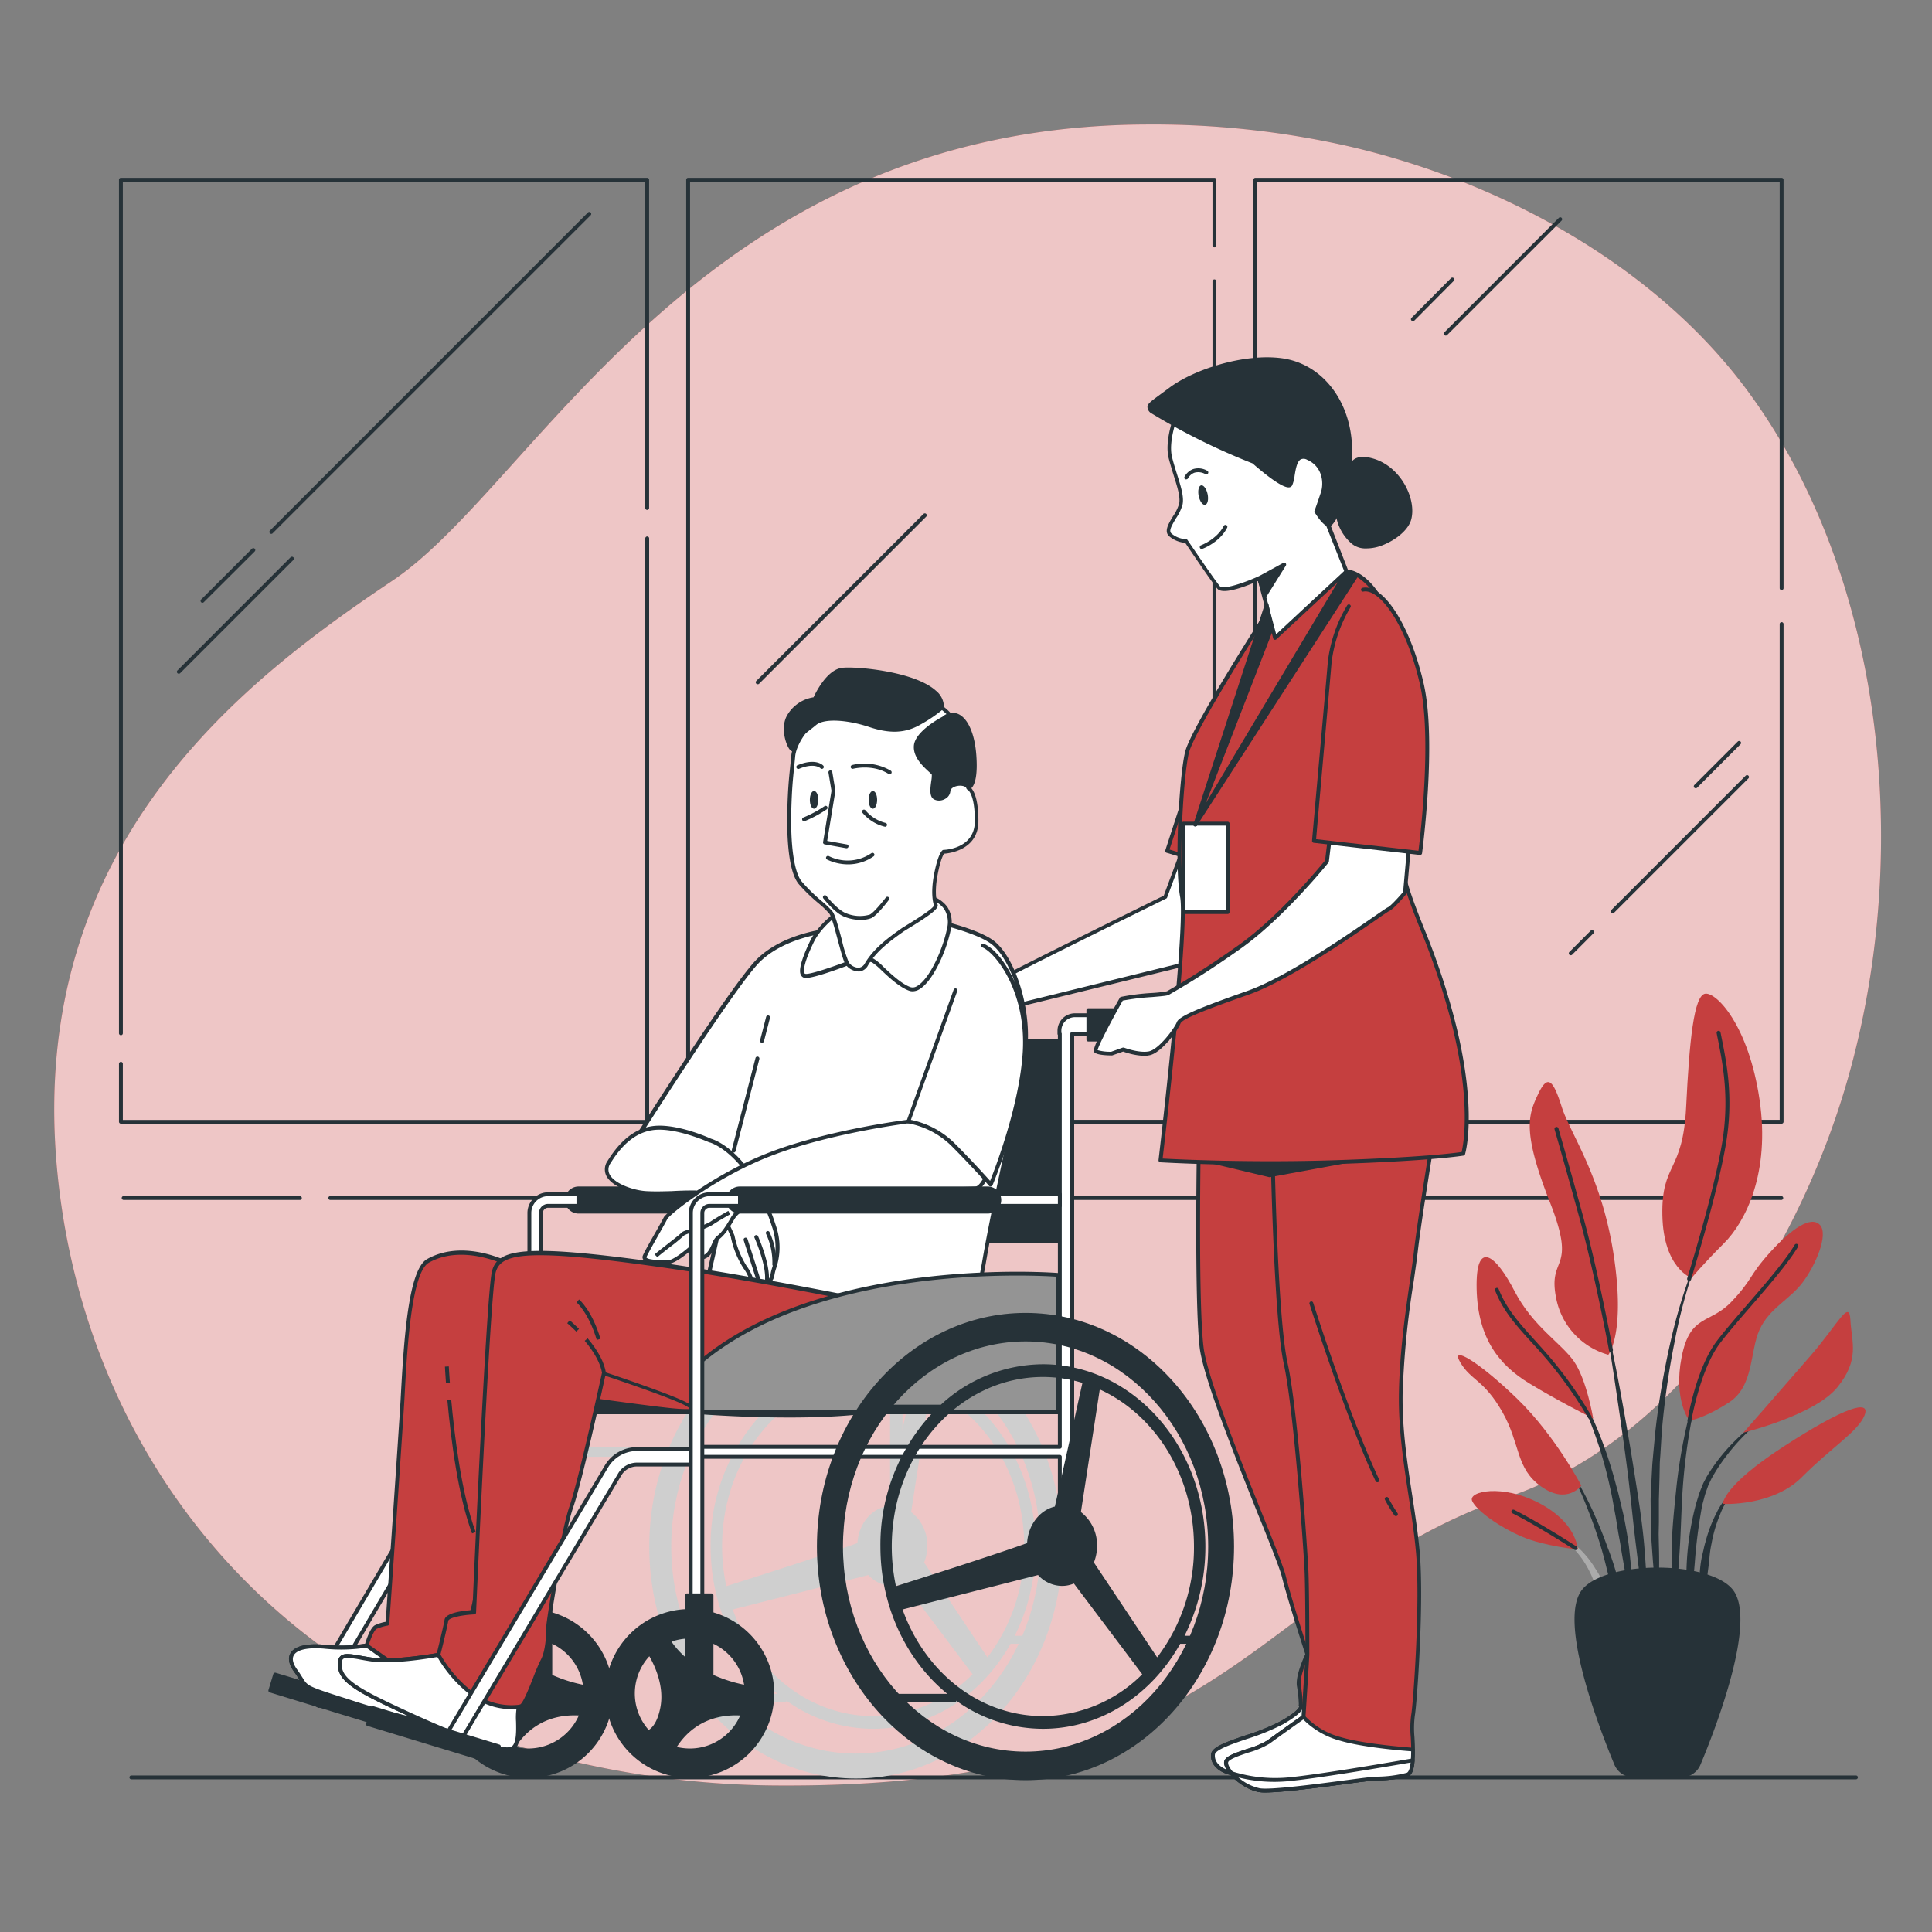 <svg xmlns="http://www.w3.org/2000/svg" viewBox="0 0 500 500"><rect x="0" y="0" width="500" height="500" fill="#808080" stroke="none"/><g id="freepik--background-simple--inject-58"><path d="M475.79,287.06c-13.49,40.9-42.56,85.73-85.35,100.32C325.8,409.43,320,462.45,202.71,462.09a236.91,236.91,0,0,1-50.94-5.47,195.55,195.55,0,0,1-24.12-7c-69.5-25.07-107.55-84.69-113-148.4-7.15-83.79,49.87-126.06,87-151s79.53-117.46,194.87-118a229.3,229.3,0,0,1,52.35,5.6c39.16,9,79.46,30.67,103.67,63.7,1.81,2.48,3.55,5,5.23,7.62C490.46,160,494.19,231.3,475.79,287.06Z" style="fill:#C53F3F"></path><path d="M475.79,287.06c-13.49,40.9-42.56,85.73-85.35,100.32C325.8,409.43,320,462.45,202.71,462.09a236.91,236.91,0,0,1-50.94-5.47,195.55,195.55,0,0,1-24.12-7c-69.5-25.07-107.55-84.69-113-148.4-7.15-83.79,49.87-126.06,87-151s79.53-117.46,194.87-118a229.3,229.3,0,0,1,52.35,5.6c39.16,9,79.46,30.67,103.67,63.7,1.81,2.48,3.55,5,5.23,7.62C490.46,160,494.19,231.3,475.79,287.06Z" style="fill:#fff;opacity:0.7"></path></g><g id="freepik--Floor--inject-58"><path d="M480.32,460.49H34a.5.5,0,0,1-.5-.5.5.5,0,0,1,.5-.5H480.32a.5.5,0,0,1,.5.5A.51.51,0,0,1,480.32,460.49Z" style="fill:#263238"></path></g><g id="freepik--Window--inject-58"><path d="M31.29,267.91a.51.51,0,0,1-.5-.5V46.52a.5.5,0,0,1,.5-.5h136.2a.5.5,0,0,1,.5.5v84.94a.5.5,0,0,1-.5.5.5.5,0,0,1-.5-.5V47H31.79V267.41A.5.5,0,0,1,31.29,267.91Z" style="fill:#263238"></path><path d="M167.49,290.81H31.29a.51.51,0,0,1-.5-.5v-15a.5.5,0,0,1,.5-.5.5.5,0,0,1,.5.5v14.53H167V139.33a.5.5,0,0,1,.5-.5.51.51,0,0,1,.5.5v151A.51.51,0,0,1,167.49,290.81Z" style="fill:#263238"></path><path d="M314.29,290.81H178.09a.51.51,0,0,1-.5-.5V46.52a.5.5,0,0,1,.5-.5h136.2a.5.5,0,0,1,.5.5v17a.5.5,0,0,1-.5.5.5.5,0,0,1-.5-.5V47H178.59V289.81h135.2v-217a.5.5,0,0,1,.5-.5.51.51,0,0,1,.5.5V290.31A.51.51,0,0,1,314.29,290.81Z" style="fill:#263238"></path><path d="M461.08,290.81H324.89a.5.5,0,0,1-.5-.5V46.52a.5.5,0,0,1,.5-.5H461.08a.5.5,0,0,1,.5.5V152.21a.5.5,0,0,1-.5.5.5.5,0,0,1-.5-.5V47H325.39V289.81H460.58V161.51a.51.51,0,0,1,.5-.5.5.5,0,0,1,.5.5v128.8A.5.5,0,0,1,461.08,290.81Z" style="fill:#263238"></path><path d="M52.4,156a.54.54,0,0,1-.35-.14.51.51,0,0,1,0-.71L65.21,142a.5.5,0,0,1,.71.71L52.76,155.83A.54.54,0,0,1,52.4,156Z" style="fill:#263238"></path><path d="M70.21,138.16a.5.5,0,0,1-.35-.85L152.15,55a.5.5,0,0,1,.71.71L70.57,138A.5.5,0,0,1,70.21,138.16Z" style="fill:#263238"></path><path d="M46.28,174.36a.51.51,0,0,1-.36-.15.5.5,0,0,1,0-.7L75.2,144.22a.51.51,0,0,1,.71,0,.5.5,0,0,1,0,.71L46.63,174.21A.5.5,0,0,1,46.28,174.36Z" style="fill:#263238"></path><path d="M196.09,177.08a.5.5,0,0,1-.36-.14.51.51,0,0,1,0-.71L239,133a.48.48,0,0,1,.7,0,.5.5,0,0,1,0,.71l-43.24,43.24A.47.47,0,0,1,196.09,177.08Z" style="fill:#263238"></path><path d="M406.51,247.22a.54.54,0,0,1-.36-.14.51.51,0,0,1,0-.71l5.52-5.51a.49.49,0,0,1,.7.7l-5.51,5.52A.52.52,0,0,1,406.51,247.22Z" style="fill:#263238"></path><path d="M417.39,236.34a.54.54,0,0,1-.36-.14.51.51,0,0,1,0-.71l34.75-34.74a.5.5,0,0,1,.71,0,.5.5,0,0,1,0,.7L417.74,236.2A.54.54,0,0,1,417.39,236.34Z" style="fill:#263238"></path><path d="M438.85,204a.54.54,0,0,1-.35-.14.5.5,0,0,1,0-.71l11.24-11.24a.5.5,0,0,1,.7,0,.5.5,0,0,1,0,.71l-11.23,11.24A.54.54,0,0,1,438.85,204Z" style="fill:#263238"></path><path d="M374.16,86.86a.49.49,0,0,1-.35-.15.5.5,0,0,1,0-.71l29.62-29.62a.5.5,0,0,1,.71,0,.51.51,0,0,1,0,.71L374.51,86.71A.47.47,0,0,1,374.16,86.86Z" style="fill:#263238"></path><path d="M365.65,83.11a.47.47,0,0,1-.35-.15.48.48,0,0,1,0-.7L375.51,72a.5.5,0,0,1,.71.71L366,83A.47.47,0,0,1,365.65,83.11Z" style="fill:#263238"></path><path d="M461,310.55H85.48a.5.5,0,0,1-.5-.5.5.5,0,0,1,.5-.5H461a.5.5,0,0,1,.5.5A.5.5,0,0,1,461,310.55Z" style="fill:#263238"></path><path d="M77.61,310.55H32a.5.5,0,0,1-.5-.5.5.5,0,0,1,.5-.5H77.61a.51.51,0,0,1,.5.5A.5.5,0,0,1,77.61,310.55Z" style="fill:#263238"></path></g><g id="freepik--Plant--inject-58"><path d="M439.82,324.37h0a.11.11,0,0,0-.2-.08,137.79,137.79,0,0,0-7.19,22.54,210,210,0,0,0-4,23.37l-.56,5.91c-.08,1-.19,2-.26,3l-.16,3c-.09,2-.21,4-.27,5.93l.06,5.94.06,3c.05,1,.12,2,.19,3,.14,2,.27,3.95.45,5.91.37,3.94,1,7.85,1.57,11.75a.12.12,0,0,0,.11.09.1.1,0,0,0,.1-.11h0c0-2-.09-3.95-.14-5.92s-.22-3.92-.2-5.89,0-3.93-.06-5.89l-.06-2.95.06-2.94,0-5.88.16-5.88.06-2.94c0-1,.11-2,.17-2.94l.36-5.87a208.26,208.26,0,0,1,3.33-23.31A135.85,135.85,0,0,1,439.82,324.37Z" style="fill:#263238"></path><path d="M440.67,355.13a.11.11,0,0,0-.07-.13.1.1,0,0,0-.13.06,136.45,136.45,0,0,0-6.66,30.29c-.52,5.15-1.1,10.3-1.17,15.48a127.8,127.8,0,0,0,.55,15.52s0,.09.09.09a.1.1,0,0,0,.12-.09c.6-5.15,1-10.29,1.32-15.43s.41-10.29.75-15.43a152.92,152.92,0,0,1,5.2-30.36Z" style="fill:#263238"></path><path d="M457.72,366a.11.11,0,0,0-.15,0,52.67,52.67,0,0,0-11.4,9.94,47.32,47.32,0,0,0-4.46,6.2l-.91,1.73-.72,1.8a15,15,0,0,0-.62,1.82c-.19.61-.39,1.22-.56,1.84a73.36,73.36,0,0,0-2.36,15,86.17,86.17,0,0,0,.57,15.15.09.09,0,0,0,.09.09.1.1,0,0,0,.11-.1l1.3-15a134.65,134.65,0,0,1,1.9-14.79c.14-.6.31-1.19.47-1.79a15,15,0,0,1,.52-1.77l.61-1.73.78-1.64a44.86,44.86,0,0,1,4.09-6.2,51.38,51.38,0,0,1,10.71-10.42h0A.1.1,0,0,0,457.72,366Z" style="fill:#263238"></path><path d="M449.47,385.21a16.55,16.55,0,0,0-5.19,6.24,36.5,36.5,0,0,0-2.91,7.63c-.2.66-.36,1.32-.5,2l-.47,2a34.48,34.48,0,0,0-.51,4.05c0,1.36-.05,2.72,0,4.07a36.78,36.78,0,0,0,.53,4.05.12.12,0,0,0,.09.09.11.11,0,0,0,.12-.09,37.88,37.88,0,0,0,.72-4c.21-1.32.42-2.64.57-3.95s.37-2.61.47-3.93.28-2.63.56-3.91a35.58,35.58,0,0,1,2.23-7.57,16.83,16.83,0,0,1,4.35-6.5h0a.11.11,0,0,0,0-.14A.11.11,0,0,0,449.47,385.21Z" style="fill:#263238"></path><path d="M425.55,400.23c-.56-6.65-1.66-13.24-2.7-19.83s-2.19-13.16-3.39-19.71-2.55-13.09-4-19.6a.1.1,0,0,0-.12-.08.1.1,0,0,0-.08.12c1.14,6.56,2.17,13.14,3.14,19.73s1.94,13.17,2.78,19.77,1.44,13.23,2.27,19.82l2.44,19.82a.1.1,0,0,0,.1.09c.05,0,.1,0,.11-.1.07-1.67.07-3.34.11-5s-.06-3.34-.09-5C426.09,406.89,425.8,403.57,425.55,400.23Z" style="fill:#263238"></path><path d="M421.56,400.14c-.36-2.64-.84-5.26-1.35-7.87l-.93-3.89c-.31-1.3-.6-2.59-1-3.87a110.32,110.32,0,0,0-5.08-15.14l-.8-1.83-.89-1.8c-.56-1.2-1.25-2.35-1.89-3.52a30.13,30.13,0,0,0-4.81-6.37.12.12,0,0,0-.14,0,.11.11,0,0,0,0,.15h0a29.48,29.48,0,0,1,4.39,6.52c.58,1.18,1.19,2.34,1.69,3.57l.78,1.81.69,1.85a107.63,107.63,0,0,1,4.44,15.14c.6,2.56,1,5.17,1.5,7.76l.63,3.9c.22,1.3.5,2.58.68,3.89.42,2.6.9,5.2,1.35,7.8s.88,5.22,1.43,7.83a.11.11,0,0,0,.1.09.11.11,0,0,0,.11-.11q0-4-.19-8C422.15,405.43,421.83,402.79,421.56,400.14Z" style="fill:#263238"></path><path d="M416.05,400.48c-1.24-3.49-2.66-6.91-4.22-10.27a92.32,92.32,0,0,0-5.3-9.72.11.11,0,0,0-.14,0,.1.1,0,0,0,0,.14,90.26,90.26,0,0,1,4.53,10c1.35,3.4,2.57,6.86,3.59,10.37s1.79,7.08,2.72,10.6,1.77,7.07,2.85,10.64a.16.16,0,0,0,.1.08.11.11,0,0,0,.11-.11,52.71,52.71,0,0,0-1-11.07A69.06,69.06,0,0,0,416.05,400.48Z" style="fill:#263238"></path><path d="M415.82,412.11a24.06,24.06,0,0,0-2.93-6.14,25.4,25.4,0,0,0-4.27-5.3,19.1,19.1,0,0,0-2.71-2.05,11.12,11.12,0,0,0-3.08-1.39.1.1,0,0,0-.12.06.1.1,0,0,0,.05.13h0a15.33,15.33,0,0,1,5.1,4,24,24,0,0,1,3.56,5.38c1,1.91,1.53,4,2.41,6,.39,1,.77,2,1.22,3a25,25,0,0,0,1.34,3.08h0a.1.1,0,0,0,.09.06.1.1,0,0,0,.11-.1,25.7,25.7,0,0,0-.12-3.4C416.32,414.33,416.09,413.22,415.82,412.11Z" style="fill:#ababab"></path><path d="M416.23,350.62a18.94,18.94,0,0,1-13.42-14.27c-2.52-11.75,5.59-6.71-1.68-25.17s-5.6-22.66-3.08-28,3.92-3.63,6.15,3.36,10.35,17.9,13.43,38.32S416.23,350.62,416.23,350.62Z" style="fill:#C53F3F"></path><path d="M437.77,330.76s-7.27-2.52-7.55-16.23,5.31-10.91,6.15-28,2-29.09,5-29.37,11.19,8.39,14,27.41-3.63,31.61-9.23,37.21S437.77,330.76,437.77,330.76Z" style="fill:#C53F3F"></path><path d="M412.32,367.12s-1.68-10.07-5-14.82-10.63-9-15.38-18.19-10.07-13.7-9.79-.56,6.15,19.86,13.42,24.34S412.32,367.12,412.32,367.12Z" style="fill:#C53F3F"></path><path d="M409.24,384.46s-6.71-12.86-16.5-22.37-17.63-14.27-14.83-9.51,6.15,4.47,10.91,12.86,3.36,14.55,10.07,19.3S409.24,384.46,409.24,384.46Z" style="fill:#C53F3F"></path><path d="M408.4,401c-.28-.84-.56-7-10.07-12s-18.46-3.08-17.34-.56,7,6.71,12.86,9.23S408.4,401,408.4,401Z" style="fill:#C53F3F"></path><path d="M437.21,367.68s-4.2-5.31-2-16.5,7.28-8.4,12.87-14.27,4.48-6.71,10.07-12.87,10.63-9.51,12.87-7-1.12,10.35-4.48,14.83-8.67,6.71-11.19,12.3-1.4,14.55-7.83,18.74S437.21,367.68,437.21,367.68Z" style="fill:#C53F3F"></path><path d="M451.2,370.76s10.07-11.47,17.34-19.86,10.07-14.83,10.35-9.23,2.52,10.07-3.36,17.34S451.2,370.76,451.2,370.76Z" style="fill:#C53F3F"></path><path d="M445.88,389.22s-.28-4.48,15.67-14.83,22.65-12.3,21-8.11-8.68,8.39-16.23,16S445.88,389.22,445.88,389.22Z" style="fill:#C53F3F"></path><path d="M416.9,349.92a.49.49,0,0,1-.49-.4c0-.2-3.79-20.21-7.65-34.29s-6.41-22.85-6.44-22.93a.5.5,0,0,1,1-.28c0,.08,2.56,8.83,6.43,22.94s7.63,34.17,7.67,34.37a.51.51,0,0,1-.4.59Z" style="fill:#263238"></path><path d="M437.13,331.47l-.15,0a.51.51,0,0,1-.33-.63c.07-.22,6.81-21.87,9-34.83,2-11.73.18-20.75-1-26.73-.14-.67-.27-1.31-.38-1.91a.5.5,0,0,1,1-.18c.12.59.24,1.22.38,1.89,1.21,6.05,3.05,15.19,1,27.1-2.21,13-9,34.74-9,35A.49.49,0,0,1,437.13,331.47Z" style="fill:#263238"></path><path d="M411.43,367.2a.49.49,0,0,1-.43-.26,107.1,107.1,0,0,0-10.25-14.6c-1.58-1.86-3-3.47-4.44-5-4.05-4.47-7.24-8-9.35-13.29a.5.5,0,1,1,.92-.37c2.05,5.11,5.19,8.59,9.17,13,1.41,1.56,2.87,3.18,4.46,5.05a106.92,106.92,0,0,1,10.36,14.77.5.5,0,0,1-.19.68A.54.54,0,0,1,411.43,367.2Z" style="fill:#263238"></path><path d="M437.21,368.18h-.08a.49.49,0,0,1-.41-.57C436.81,367,439,354,444.36,347c2.07-2.72,4.91-6,7.91-9.46,4.75-5.48,9.66-11.14,12.2-15.39a.5.5,0,0,1,.69-.17.49.49,0,0,1,.17.68c-2.59,4.32-7.53,10-12.31,15.54-3,3.45-5.81,6.71-7.86,9.4-5.18,6.82-7.43,20.07-7.46,20.2A.49.49,0,0,1,437.21,368.18Z" style="fill:#263238"></path><path d="M407.74,401.16a.53.53,0,0,1-.27-.08c-.09-.06-9.47-6.15-16.08-9.46a.5.5,0,0,1,.45-.89c6.66,3.33,16.08,9.45,16.17,9.51a.49.49,0,0,1,.15.69A.48.48,0,0,1,407.74,401.16Z" style="fill:#263238"></path><path d="M435.12,460H422.8a5.41,5.41,0,0,1-5-3.32c-4-9.64-14.76-37.46-8.29-45.35,6.16-7.52,32.72-7.52,38.88,0,6.47,7.89-4.27,35.71-8.3,45.35A5.4,5.4,0,0,1,435.12,460Z" style="fill:#263238"></path></g><g id="freepik--Characters--inject-58"><rect x="235.3" y="269.47" width="40.64" height="51.68" style="fill:#263238"></rect><path d="M275.93,321.65H235.3a.5.5,0,0,1-.5-.5V269.47a.5.5,0,0,1,.5-.5h40.63a.5.5,0,0,1,.5.5v51.68A.5.5,0,0,1,275.93,321.65Zm-40.13-1h39.63V270H235.8Z" style="fill:#263238"></path><polygon points="306.53 206.39 302.04 220.19 309.42 222.43 306.53 206.39" style="fill:#C53F3F"></polygon><path d="M309.42,222.93a.39.39,0,0,1-.15,0l-7.38-2.24a.5.5,0,0,1-.3-.25.53.53,0,0,1,0-.39l4.49-13.79a.5.5,0,0,1,.51-.35.51.51,0,0,1,.46.41l2.89,16a.5.5,0,0,1-.16.46A.52.52,0,0,1,309.42,222.93Zm-6.75-3.07,6.11,1.86-2.39-13.28Z" style="fill:#263238"></path><path d="M310.26,295.5s-.74,41.64.73,53.35,19.79,53.11,21.25,59.09,6.11,20.2,6.11,20.2-2.69,5.48-2.2,8.22a31.7,31.7,0,0,1,.49,5s1.22,1-4.89,4.49-17.58,5.48-17.83,8.22,2.44,4.49,5.37,5,12.46-.75,14.17-1,17.59-3,20.52-3,4.89,1.25,5.87-5.23-2-19.7-2-19.7-1.22-20.19-5.62-36.15-13.19-49.12-12.7-50.86,1.71-46.62,1.71-46.62Z" style="fill:#C53F3F"></path><path d="M321.21,459.67a12.21,12.21,0,0,1-2-.13c-3.08-.52-6.06-2.43-5.79-5.52.17-1.91,4-3.22,8.85-4.88a57,57,0,0,0,9.24-3.74c4.4-2.51,4.71-3.59,4.73-3.75a.47.47,0,0,1-.1-.3,32.09,32.09,0,0,0-.48-4.9c-.47-2.61,1.68-7.34,2.15-8.35-.56-1.72-4.69-14.48-6.05-20-.51-2.06-3-8.39-6.26-16.4-5.93-14.8-14-35.06-15-42.74-1.45-11.62-.74-53-.73-53.43a.51.51,0,0,1,.15-.35.48.48,0,0,1,.36-.14l31,1a.5.5,0,0,1,.48.51c-.12,4.6-1.24,45-1.73,46.74-.31,1.81,7.18,30.55,12.71,50.6,4.36,15.82,5.62,36,5.63,36.25.11.46,2.93,13.3,1.95,19.8-.86,5.7-2.52,5.88-5.17,5.71-.37,0-.77-.05-1.19-.05-2.29,0-12.79,1.73-17.84,2.57l-2.6.42A119.23,119.23,0,0,1,321.21,459.67Zm15.93-18.48a1,1,0,0,1,.09.53c-.09,1.1-1.8,2.59-5.23,4.55a58.45,58.45,0,0,1-9.41,3.82c-3.78,1.29-8.06,2.75-8.17,4-.22,2.45,2.33,4,5,4.45s11.75-.67,14-1l2.59-.42c5.07-.84,15.63-2.58,18-2.58.44,0,.86,0,1.26.05,2.16.15,3.35.22,4.11-4.86.95-6.31-1.92-19.38-2-19.51,0-.28-1.28-20.41-5.61-36.13-.13-.48-13.37-48.74-12.7-51.13.34-1.27,1.19-28,1.68-46l-30-1c-.08,4.78-.62,41.92.74,52.77.94,7.56,9,27.75,14.94,42.5,3.23,8,5.78,14.41,6.3,16.53,1.44,5.9,6,20,6.09,20.16a.55.55,0,0,1,0,.38c0,.05-2.61,5.37-2.16,7.92A32,32,0,0,1,337.14,441.19Zm-.82.55Zm0,0Zm.82-.39h0Z" style="fill:#263238"></path><path d="M354,455.06c2.72,0,4.59,1.06,5.63-3.93a86.28,86.28,0,0,1-10.11-2.45c-4.93-1.76-12.86-7.33-12.86-7.33s1.22,1-4.89,4.49-17.58,5.48-17.83,8.22,2.44,4.49,5.37,5,12.46-.75,14.17-1S351.05,455.06,354,455.06Z" style="fill:#fff"></path><path d="M321.21,459.67a12.21,12.21,0,0,1-2-.13c-3.08-.52-6.06-2.43-5.79-5.52.17-1.91,4-3.22,8.85-4.88a57,57,0,0,0,9.24-3.74c4.4-2.51,4.71-3.58,4.73-3.75a.5.5,0,0,1,0-.6.5.5,0,0,1,.69-.11c.08.06,7.92,5.56,12.74,7.27a82.36,82.36,0,0,0,10,2.42.55.55,0,0,1,.32.22.51.51,0,0,1,.07.38c-1,4.63-2.8,4.52-4.94,4.38-.37,0-.76-.05-1.18-.05-2.29,0-12.79,1.73-17.84,2.57l-2.6.42A119.23,119.23,0,0,1,321.21,459.67Zm15.87-17.41c-.51,1-2.18,2.35-5.08,4a58.45,58.45,0,0,1-9.41,3.82c-3.78,1.29-8.06,2.75-8.17,4-.22,2.45,2.33,4,5,4.45s11.75-.67,14-1l2.59-.42c5.07-.84,15.63-2.58,18-2.58.44,0,.85,0,1.25.05,1.91.13,3,.2,3.78-3.09a82.88,82.88,0,0,1-9.68-2.36C345.21,447.68,339.16,443.68,337.08,442.26Zm-.76-.52Zm0,0Z" style="fill:#263238"></path><path d="M329.31,297s.73,43.63,3.42,55.84,5.13,48.37,5.37,53.36.25,21.19.25,21.94-1,16.2-1,16.2-6.35,4.49-9,6.48-10.74,3.24-11,5.24,4.4,6.48,8.55,7.23,27.6-3,30.29-3a32.06,32.06,0,0,0,8.06-1c1.22-.5,1.47-3.24,1.47-6.48s-.49-6.24,0-9,2.44-29.17,1.22-42.38-4.64-26.43-4.4-40.89,2.93-28.42,3.91-36.9,4.4-29.17,4.4-29.17Z" style="fill:#C53F3F"></path><path d="M327.46,463.88a10.32,10.32,0,0,1-1.66-.1c-4.4-.79-9.24-5.45-9-7.78.17-1.38,2.36-2.18,5.92-3.37a22.51,22.51,0,0,0,5.28-2.21c2.39-1.78,7.76-5.58,8.85-6.35.34-5.4,1-15.36,1-15.93,0-1.74,0-17.09-.24-21.92-.31-6.3-2.79-41.55-5.37-53.27-2.66-12.12-3.42-55.51-3.43-55.95a.5.5,0,0,1,.47-.5l41.53-2.5a.47.47,0,0,1,.4.17.47.47,0,0,1,.12.41c0,.21-3.43,20.78-4.39,29.15-.26,2.27-.64,4.88-1.08,7.9A229.53,229.53,0,0,0,363,360.58c-.15,9.17,1.18,17.9,2.47,26.35.73,4.75,1.48,9.67,1.93,14.48,1.21,13.15-.7,39.56-1.23,42.52a25.46,25.46,0,0,0-.11,5.62c.06,1.05.12,2.14.12,3.27,0,3.73-.3,6.34-1.78,6.94a32.34,32.34,0,0,1-8.25,1c-.89,0-4.37.45-8.41,1C340.83,462.69,331.68,463.88,327.46,463.88Zm2.36-166.41c.09,4.79.9,43.92,3.4,55.27,2.79,12.66,5.2,49.64,5.38,53.43.24,4.86.25,20.23.25,22,0,.75-.94,15.6-1,16.23a.52.52,0,0,1-.21.38c-.06,0-6.38,4.51-9,6.47a22.35,22.35,0,0,1-5.55,2.36c-2.17.72-5.14,1.72-5.24,2.54-.21,1.68,4.19,6,8.14,6.68,2.65.48,14.09-1,21.66-2,4.24-.56,7.59-1,8.54-1a32,32,0,0,0,7.87-1c1.16-.47,1.16-4.65,1.16-6,0-1.1-.06-2.18-.11-3.22a25.23,25.23,0,0,1,.12-5.85c.52-2.94,2.42-29.18,1.21-42.25-.44-4.78-1.16-9.46-1.91-14.42-1.3-8.49-2.64-17.27-2.49-26.52.18-10.62,1.66-20.85,2.85-29.08.43-3,.8-5.6,1.06-7.86.88-7.57,3.73-25.07,4.3-28.58Zm7.55,146.87h0Z" style="fill:#263238"></path><polygon points="312.5 300.32 328.56 304.15 355.34 299.23 312.5 300.32" style="fill:#263238"></polygon><path d="M328.56,304.65h-.11l-16.07-3.83a.5.5,0,0,1-.38-.54.49.49,0,0,1,.49-.44l42.83-1.1a.5.5,0,0,1,.51.45.49.49,0,0,1-.4.54l-26.78,4.92Zm-12.22-3.92,12.24,2.91L349,299.89Z" style="fill:#263238"></path><path d="M361.26,392.36a.49.49,0,0,1-.41-.21,42.24,42.24,0,0,1-2.41-4,.49.49,0,0,1,.2-.68.49.49,0,0,1,.67.2,44.74,44.74,0,0,0,2.36,3.92.49.49,0,0,1-.12.69A.52.52,0,0,1,361.26,392.36Z" style="fill:#263238"></path><path d="M356.46,383.6a.5.5,0,0,1-.45-.28c-7.93-16.85-17-45.58-17.11-45.86a.5.5,0,0,1,.33-.63.49.49,0,0,1,.62.33c.1.28,9.16,28.95,17.07,45.73a.5.5,0,0,1-.24.67A.54.54,0,0,1,356.46,383.6Z" style="fill:#263238"></path><path d="M337.37,444.34s-6.35,4.49-9,6.48-10.74,3.24-11,5.24,4.4,6.48,8.55,7.23,27.6-3,30.29-3a32.06,32.06,0,0,0,8.06-1c1.22-.5,1.47-3.24,1.47-6.48,0,0-12.3-.83-18.83-2.78S337.37,444.34,337.37,444.34Z" style="fill:#fff"></path><path d="M327.46,463.88a10.32,10.32,0,0,1-1.66-.1c-4.4-.79-9.24-5.45-9-7.78.17-1.38,2.36-2.18,5.92-3.37a22.51,22.51,0,0,0,5.28-2.21c2.66-2,9-6.44,9-6.49a.5.5,0,0,1,.68.1,19.56,19.56,0,0,0,9.26,5.53c6.41,1.91,18.6,2.75,18.72,2.76a.5.5,0,0,1,.47.5c0,3.73-.3,6.34-1.78,6.94a32.34,32.34,0,0,1-8.25,1c-.89,0-4.37.45-8.41,1C340.83,462.69,331.68,463.88,327.46,463.88ZM337.29,445c-1.39,1-6.38,4.52-8.66,6.21a22.35,22.35,0,0,1-5.55,2.36c-2.17.72-5.14,1.72-5.24,2.54-.21,1.68,4.19,6,8.14,6.68,2.65.48,14.09-1,21.66-2,4.24-.56,7.59-1,8.54-1a32,32,0,0,0,7.87-1c1.05-.43,1.15-3.88,1.16-5.56-2.34-.17-12.6-1-18.47-2.76A21.14,21.14,0,0,1,337.29,445Z" style="fill:#263238"></path><path d="M333.43,460.5a37.64,37.64,0,0,1-14.66-1.56,13.82,13.82,0,0,0,7.12,4.35c4.15.75,27.6-3,30.29-3a32.06,32.06,0,0,0,8.06-1c.85-.35,1.22-1.79,1.37-3.73C356.71,457.12,340.8,459.8,333.43,460.5Z" style="fill:#fff"></path><path d="M327.46,463.88a10.32,10.32,0,0,1-1.66-.1,14.32,14.32,0,0,1-7.41-4.52.51.51,0,0,1,0-.6.49.49,0,0,1,.57-.2A37.13,37.13,0,0,0,333.38,460c7.37-.7,23.3-3.38,32.15-4.92a.48.48,0,0,1,.42.12.47.47,0,0,1,.16.41c-.19,2.48-.71,3.76-1.68,4.15a32.34,32.34,0,0,1-8.25,1c-.89,0-4.37.45-8.41,1C340.83,462.69,331.68,463.88,327.46,463.88ZM320.51,460A12.38,12.38,0,0,0,326,462.8c2.65.48,14.09-1,21.66-2,4.24-.56,7.59-1,8.54-1a32,32,0,0,0,7.87-1c.35-.14.79-.73,1-2.66-9,1.55-24.36,4.13-31.58,4.82h0A38,38,0,0,1,320.51,460Zm12.92.55h0Z" style="fill:#263238"></path><polygon points="253.62 262.74 230.24 262.74 230.24 267.54 230.34 267.54 230.34 374.43 136.9 374.43 136.9 377.02 230.34 377.02 230.34 398.88 233.57 398.88 233.57 377.02 233.57 374.43 233.57 267.54 253.62 267.54 253.62 262.74" style="fill:#cfcfcf"></polygon><rect x="237.73" y="261.43" width="20.39" height="7.61" style="fill:#263238"></rect><path d="M258.12,269.54H237.73a.51.51,0,0,1-.5-.5v-7.61a.5.5,0,0,1,.5-.5h20.39a.5.5,0,0,1,.5.5V269A.5.5,0,0,1,258.12,269.54Zm-19.89-1h19.39v-6.61H238.23Z" style="fill:#263238"></path><path d="M221.48,340.28c-29.52,0-53.45,26.84-53.45,60s23.93,60,53.45,60,53.45-26.85,53.45-60S251,340.28,221.48,340.28Zm0,113.54c-26.38,0-47.76-24-47.76-53.58s21.38-53.58,47.76-53.58,47.76,24,47.76,53.58S247.86,453.82,221.48,453.82Z" style="fill:#cfcfcf"></path><path d="M268.45,423.34h-5.84a51.4,51.4,0,0,0,5.39-23.1c0-26.05-18.82-47.17-42-47.17a39.18,39.18,0,0,0-26.41,10.47H182.74v2.09H197.4a49.83,49.83,0,0,0-13.49,34.61c0,15.68,6.82,29.56,17.31,38.13H185.3v2.09h18.23v-.33A38.54,38.54,0,0,0,226,447.41c15,0,28.09-8.77,35.54-22h6.95Zm-3.38-23.1a46.92,46.92,0,0,1-9.53,28.69l-16.38-24.56a11.49,11.49,0,0,0,.83-4.31,10.79,10.79,0,0,0-4.19-8.74l4.89-31.73C255,366.12,265.07,381.85,265.07,400.24ZM226,356.36a35.19,35.19,0,0,1,10.23,1.53c-.69,3.07-4.77,21.54-7.13,32-3.94.93-6.93,4.78-7.2,9.47-9.76,3.48-29.44,9.72-33.93,11.14a49.41,49.41,0,0,1-1.09-10.27C186.84,376,204.35,356.36,226,356.36Zm-36.32,60.17,35.06-8.92a8.47,8.47,0,0,0,6.21,2.82,7.94,7.94,0,0,0,3.07-.62l17.69,23.49A36.66,36.66,0,0,1,226,444.12C209.49,444.12,195.41,432.7,189.64,416.53Z" style="fill:#cfcfcf"></path><path d="M306.19,219.67l-4.61,12.4s-38.26,18.77-41.8,20.9S241,260.05,241,260.05s-2.48,11-1.06,11.69a12.45,12.45,0,0,0,4.25.71l3.54-2.83s5.32.71,6.38.35,4-8.54,4-8.54l51.61-12.71,1.77-33.66Z" style="fill:#fff"></path><path d="M244.19,273a12.78,12.78,0,0,1-4.47-.76c-1.54-.77-.16-8,.8-12.25a.47.47,0,0,1,.33-.36c.15-.05,15.22-5,18.67-7s38.49-19.28,41.66-20.83l4.54-12.22a.48.48,0,0,1,.14-.2l5.31-4.61a.5.5,0,0,1,.83.41l-1.77,33.65a.5.5,0,0,1-.38.46L258.5,261.85c-1.15,3.17-3.13,8.23-4.23,8.6s-5.13-.15-6.39-.31l-3.38,2.7A.47.47,0,0,1,244.19,273Zm-2.76-12.51c-1.06,4.79-1.83,10.23-1.24,10.88A11.41,11.41,0,0,0,244,272l3.4-2.72a.49.49,0,0,1,.38-.11c2,.27,5.46.61,6.15.38s2.38-4.56,3.7-8.24a.51.51,0,0,1,.35-.32l51.25-12.62,1.69-32.11L306.61,220l-4.56,12.28a.44.44,0,0,1-.25.27c-.38.19-38.28,18.8-41.76,20.89S243.56,259.74,241.43,260.44Zm60.15-28.37h0Z" style="fill:#263238"></path><path d="M82.48,441.5l-3.43-2.05,35.39-60a9.21,9.21,0,0,1,7.87-4.46h16v4h-16a5.17,5.17,0,0,0-4.43,2.51Z" style="fill:#fff"></path><path d="M82.48,442a.59.59,0,0,1-.25-.07l-3.44-2.05a.51.51,0,0,1-.17-.69l35.39-60a9.7,9.7,0,0,1,8.3-4.71h16a.5.5,0,0,1,.5.5v4a.5.5,0,0,1-.5.5h-16a4.69,4.69,0,0,0-4,2.27l-35.38,60a.48.48,0,0,1-.31.23Zm-2.75-2.73,2.58,1.54,35.13-59.53a5.68,5.68,0,0,1,4.87-2.76h15.51v-3H122.31a8.68,8.68,0,0,0-7.44,4.22Z" style="fill:#263238"></path><path d="M138.66,365.49h92.57V329.94S171.77,325,139,352.31Z" style="fill:#263238"></path><path d="M231.23,366H138.66a.47.47,0,0,1-.35-.15.48.48,0,0,1-.15-.36l.31-13.18a.49.49,0,0,1,.18-.37c32.58-27.1,92-22.54,92.62-22.49a.5.5,0,0,1,.46.5v35.55A.5.5,0,0,1,231.23,366Zm-92-1h91.55V330.4c-5.59-.37-60.48-3.27-91.26,22.15Z" style="fill:#263238"></path><path d="M234.68,312.57H213.9a.5.5,0,0,1-.5-.5v-3a.5.5,0,0,1,.5-.5h20.78a.5.5,0,0,1,.5.5v3A.5.5,0,0,1,234.68,312.57Zm-20.28-1h19.78v-2H214.4Z" style="fill:#263238"></path><path d="M213.9,314.07H149.73a3.5,3.5,0,1,1,0-7H213.9a3.5,3.5,0,1,1,0,7Z" style="fill:#263238"></path><path d="M140,413.79h-3V313.92a4.85,4.85,0,0,1,4.85-4.85h7.84v3h-7.84a1.85,1.85,0,0,0-1.85,1.85Z" style="fill:#fff"></path><path d="M140,414.29h-3a.5.5,0,0,1-.5-.5V313.92a5.36,5.36,0,0,1,5.35-5.35h7.84a.5.5,0,0,1,.5.5v3a.5.5,0,0,1-.5.5h-7.84a1.35,1.35,0,0,0-1.35,1.35v99.87A.5.5,0,0,1,140,414.29Zm-2.5-1h2V313.92a2.35,2.35,0,0,1,2.35-2.35h7.34v-2h-7.34a4.35,4.35,0,0,0-4.35,4.35Z" style="fill:#263238"></path><path d="M136,412.87v21.7s-1.55,5.09-1.37,7.08c.32,3.56,7.76-7.08,7.76-7.08v-21.7Z" style="fill:#263238"></path><path d="M135.14,442.87a.76.76,0,0,1-.21,0c-.31-.08-.7-.35-.77-1.15-.17-1.95,1.17-6.54,1.37-7.19V412.88a.5.5,0,0,1,.5-.5h6.39a.5.5,0,0,1,.5.5v21.69a.52.52,0,0,1-.09.29C141.11,437.32,137,442.87,135.14,442.87Zm1.39-29.49v21.19a.59.59,0,0,1,0,.14c0,.05-1.52,5-1.35,6.89a.61.61,0,0,0,.07.3c.7.05,3.77-3.33,6.69-7.49v-21Zm-.5,21.19h0Z" style="fill:#263238"></path><path d="M136.8,416.93a21.35,21.35,0,1,0,21.35,21.35A21.35,21.35,0,0,0,136.8,416.93Zm14.64,19.71c-4.17-.76-14.56-3.47-20.15-12a14.71,14.71,0,0,1,20.15,12Zm-25-8.82c1.24,2,4.46,8.06,3.21,14.3-.82,4.11-2.35,5.66-3.59,6.21a14.7,14.7,0,0,1,.38-20.51ZM136.8,453a14.47,14.47,0,0,1-4.13-.6c2.27-3.84,7.48-9.69,17.9-8.9A14.74,14.74,0,0,1,136.8,453Z" style="fill:#263238"></path><path d="M136.8,460.12a21.85,21.85,0,1,1,21.85-21.84A21.87,21.87,0,0,1,136.8,460.12Zm0-42.69a20.85,20.85,0,1,0,20.85,20.85A20.87,20.87,0,0,0,136.8,417.43Zm0,36.08a15.26,15.26,0,0,1-4.27-.62.5.5,0,0,1-.33-.29.52.52,0,0,1,0-.44c2.22-3.77,7.56-10,18.36-9.15a.49.49,0,0,1,.43.67A15.3,15.3,0,0,1,136.8,453.51Zm-3.35-1.41a14.15,14.15,0,0,0,3.35.41,14.32,14.32,0,0,0,13-8.55C140.55,443.51,135.68,448.6,133.45,452.1Zm-7.4-3.27a.46.46,0,0,1-.36-.16,15.2,15.2,0,0,1,.38-21.2.51.51,0,0,1,.42-.15.5.5,0,0,1,.36.24c1.41,2.3,4.55,8.33,3.28,14.66-.7,3.52-2,5.73-3.87,6.57A.52.52,0,0,1,126.05,448.83Zm.28-20.19a14.21,14.21,0,0,0-.17,19.07c1-.61,2.27-2.1,3-5.69C130.26,436.49,127.78,431.15,126.33,428.64Zm25.11,8.5h-.09c-4.26-.78-14.79-3.53-20.48-12.24a.52.52,0,0,1-.06-.42.5.5,0,0,1,.29-.31,15.15,15.15,0,0,1,5.7-1.12h0a15.21,15.21,0,0,1,15.14,13.54.47.47,0,0,1-.16.42A.48.48,0,0,1,151.44,437.14Zm-19.38-12.28c5.26,7.56,14.41,10.26,18.79,11.15a14.21,14.21,0,0,0-18.79-11.15Z" style="fill:#263238"></path><path d="M215.47,240.76s-12,.79-19.15,7.78-37.89,56-37.89,56l30.32,1.79-5.59,24.53,66,11s2.19,4,5.58-15.75,10.77-48.47,10.77-58-3.79-20.14-8.38-23.93-18.94-6.58-18.94-6.58Z" style="fill:#fff"></path><path d="M249.69,342.7a1.06,1.06,0,0,1-.79-.37L183.08,331.4a.52.52,0,0,1-.41-.61l5.46-24-29.73-1.76a.51.51,0,0,1-.41-.27.5.5,0,0,1,0-.5c1.25-2,30.83-49.19,38-56.13s18.72-7.87,19.44-7.92l22.72-3.19a.29.29,0,0,1,.16,0c.59.11,14.54,2.86,19.17,6.68,4.8,4,8.56,14.65,8.56,24.32,0,5.93-2.78,19-5.72,32.88-1.85,8.66-3.75,17.63-5.06,25.24-2.75,16.05-4.73,16.38-5.38,16.49Zm-.08-1.07a.53.53,0,0,0,.1.07c.2,0,2-.8,4.56-15.67,1.31-7.63,3.21-16.6,5.06-25.28,2.93-13.81,5.7-26.84,5.7-32.67,0-9.25-3.68-19.81-8.19-23.55-4.27-3.52-17.48-6.22-18.65-6.46l-22.65,3.18h0c-.11,0-11.87.87-18.83,7.63-6.58,6.4-33.54,49.16-37.37,55.24l29.48,1.74a.51.51,0,0,1,.37.2.5.5,0,0,1,.08.41l-5.46,24,65.49,10.88a.51.51,0,0,1,.35.25ZM215.47,240.76h0Z" style="fill:#263238"></path><path d="M197.19,269.85h-.12a.5.5,0,0,1-.36-.61l1.56-6.06a.5.5,0,1,1,1,.25l-1.56,6.06A.51.51,0,0,1,197.19,269.85Z" style="fill:#263238"></path><path d="M189.85,298.28l-.12,0a.5.5,0,0,1-.36-.61l6.15-23.84a.5.5,0,1,1,1,.25l-6.16,23.84A.49.49,0,0,1,189.85,298.28Z" style="fill:#263238"></path><path d="M183.85,295.19s-7.25-3.35-13.18-3.35-10,4.11-13,8.91,5.48,7.76,9.59,8,7-.15,12.47-.15,9.9,11.35,9.9,11.35a23.83,23.83,0,0,0,3.2,8c2.28,3.2,1.37,4.34,2.74,4.8s4.11-.69,4.34-2.74,2.59-5.89.46-12.56C194.09,297.87,183.85,295.19,183.85,295.19Z" style="fill:#fff"></path><path d="M196.23,333.33a2.55,2.55,0,0,1-.84-.13c-.92-.3-1.1-.9-1.34-1.66a10,10,0,0,0-1.65-3.32,24,24,0,0,1-3.28-8.19s-4.34-10.94-9.41-10.94c-2.29,0-4.15.07-5.79.13-2.31.08-4.3.15-6.71,0-3.33-.19-8.75-2-10.26-4.86a3.78,3.78,0,0,1,.28-3.9c3.8-6.15,8.2-9.14,13.44-9.14,5.82,0,12.71,3.08,13.35,3.38.85.24,10.68,3.41,16.8,22.56a17.07,17.07,0,0,1,0,11.12,11.2,11.2,0,0,0-.4,1.64,3.49,3.49,0,0,1-1.72,2.53A4.68,4.68,0,0,1,196.23,333.33Zm-16.52-25.24c5.75,0,10.18,11.19,10.37,11.67a23.78,23.78,0,0,0,3.14,7.88,11.29,11.29,0,0,1,1.79,3.6c.22.72.28.88.7,1a3.16,3.16,0,0,0,2.42-.52,2.57,2.57,0,0,0,1.26-1.8,12.39,12.39,0,0,1,.44-1.82,16.24,16.24,0,0,0,0-10.53c-6.1-19.08-16.05-21.88-16.15-21.91l-.08,0c-.07,0-7.22-3.3-13-3.3-4.86,0-9,2.84-12.59,8.67a2.77,2.77,0,0,0-.24,2.91c1.31,2.52,6.41,4.15,9.43,4.32,2.36.13,4.33.06,6.61,0C175.53,308.16,177.4,308.09,179.71,308.09Z" style="fill:#263238"></path><path d="M196.14,331.33a.51.51,0,0,1-.48-.35l-3.2-10a.5.5,0,1,1,1-.3l3.2,10a.51.51,0,0,1-.33.63Z" style="fill:#263238"></path><path d="M198.49,331.54h0A.5.5,0,0,1,198,331c.2-4.1-2.7-10.59-2.73-10.66a.5.5,0,0,1,.25-.66.5.5,0,0,1,.66.25c.12.28,3,6.78,2.82,11.12A.51.51,0,0,1,198.49,331.54Z" style="fill:#263238"></path><path d="M200.39,327.75a.5.5,0,0,1-.5-.5,17.58,17.58,0,0,0-1.63-7.92.5.5,0,0,1,.88-.48,18.39,18.39,0,0,1,1.75,8.4A.5.5,0,0,1,200.39,327.75Z" style="fill:#263238"></path><path d="M217.47,235.77s-5.19,3.39-7.38,8-3.39,8.37-1.8,8.77,11-3.19,11-3.19,5.19-1.39,6.58-.79,5.79,6,9.58,7.37,8.77-8.57,10.17-15.55-5.19-8.18-5.19-8.18S221.45,233,217.47,235.77Z" style="fill:#fff"></path><path d="M236.16,256.55a2.63,2.63,0,0,1-.92-.17c-2.5-.92-5.21-3.47-7.19-5.34a16.13,16.13,0,0,0-2.4-2c-.91-.38-4.32.3-6.26.83-1.54.59-9.55,3.6-11.22,3.19a1.34,1.34,0,0,1-.91-.76c-.22-.47-.89-1.89,2.37-8.72,2.21-4.62,7.26-8,7.56-8.17,4.07-2.84,22.41-3.65,23.19-3.68h.11a7.81,7.81,0,0,1,4.69,3,7.35,7.35,0,0,1,.9,5.75c-1.2,6-4.8,13.67-8.25,15.61A3.47,3.47,0,0,1,236.16,256.55Zm-11.39-8.66a3.24,3.24,0,0,1,1.27.19,13.33,13.33,0,0,1,2.69,2.23c1.92,1.81,4.55,4.28,6.86,5.14a2,2,0,0,0,1.75-.26c3.16-1.77,6.63-9.29,7.76-14.93a6.44,6.44,0,0,0-.74-5,6.91,6.91,0,0,0-4-2.59c-1.19.06-18.89.9-22.61,3.5h0c-.05,0-5.1,3.37-7.2,7.77-2.77,5.78-2.58,7.43-2.38,7.86a.34.34,0,0,0,.25.22c1.05.26,7.1-1.81,10.67-3.17A26.54,26.54,0,0,1,224.77,247.89Zm-7.3-12.12h0Z" style="fill:#263238"></path><path d="M243.79,183.12s-6.78-4.59-19.54-2.59S205.7,191.3,205.3,195.68s-.8,6.59-1,13.57.2,15.95,2.79,19.14,6.79,6.18,8,7.78,3.19,11.77,4.19,13.16,3.59,2.6,5,.2c2.2-3.77,6-6.55,9.48-9,.82-.57,9-5.2,8.47-6.35,0,0-1-2.4,0-7.78s2-6,2-6,8.58-.2,8.58-8-2.2-8.58-2.2-8.58S252.37,189.5,243.79,183.12Z" style="fill:#fff"></path><path d="M222.09,251.4a4.29,4.29,0,0,1-3.24-1.78c-.49-.68-1.07-2.8-2-6.21-.73-2.75-1.64-6.18-2.21-6.94a24.58,24.58,0,0,0-2.82-2.71,45.19,45.19,0,0,1-5.14-5c-2.91-3.58-3.07-13.74-2.91-19.48.15-5.28.42-7.89.71-10.65.1-.92.19-1.86.29-2.94.47-5.15,6.95-13.67,19.37-15.61,12.81-2,19.62,2.48,19.9,2.68h0c8.1,6,7.23,18.67,7,20.89.71.57,2.17,2.5,2.17,8.83,0,7.49-7.55,8.37-8.87,8.46-.2.26-.94,1.43-1.71,5.59-.95,5.13,0,7.47,0,7.5.37.88-.71,2.1-7.6,6.3l-1.05.65c-3.55,2.48-7.2,5.2-9.33,8.84a2.94,2.94,0,0,1-2.45,1.62Zm8.37-70.87a39.56,39.56,0,0,0-6.14.49c-13,2-18.18,10.95-18.52,14.71-.1,1.08-.2,2-.29,3-.3,2.87-.56,5.34-.71,10.58-.27,9.53.71,16.39,2.68,18.82a45.74,45.74,0,0,0,5,4.93,24.43,24.43,0,0,1,3,2.86c.64.85,1.36,3.44,2.38,7.29a35,35,0,0,0,1.82,5.88,3.24,3.24,0,0,0,2.51,1.36,2,2,0,0,0,1.63-1.12c2.24-3.82,6-6.62,9.63-9.16l1.1-.68c4.53-2.76,6.94-4.49,7.17-5.14-.16-.45-.94-3,0-8,1-5.21,2-6.16,2.23-6.32a.57.57,0,0,1,.25-.08c.33,0,8.09-.28,8.09-7.47s-1.87-8.11-1.89-8.12a.53.53,0,0,1-.3-.52c0-.14,1.65-14.14-6.58-20.27C243.29,183.39,238.76,180.53,230.46,180.53Z" style="fill:#263238"></path><path d="M244.19,185.91s-7,3.59-7.18,7.18,4.19,6.38,4.59,7.18-1.2,5.39.4,6.18a2.45,2.45,0,0,0,3.39-1.59c.07-2.28,4.59-2.65,5.18-1,0,0,2.2-.2,1.6-8.38S248,182.92,244.19,185.91Z" style="fill:#263238"></path><path d="M243,207.19a2.81,2.81,0,0,1-1.23-.29c-1.35-.68-1-2.94-.76-4.76a8.51,8.51,0,0,0,.14-1.66,8.9,8.9,0,0,0-.82-.81c-1.49-1.38-4-3.69-3.82-6.61.21-3.72,6.75-7.23,7.41-7.57a3.8,3.8,0,0,1,4.05-.72c2.53,1.12,4.29,5.11,4.7,10.68.6,8.25-1.6,8.87-2,8.91a.51.51,0,0,1-.52-.33c-.19-.52-1.22-.81-2.31-.64-.86.14-1.88.61-1.9,1.48a2.49,2.49,0,0,1-1.32,1.87A3.08,3.08,0,0,1,243,207.19Zm3.56-21.72a3.39,3.39,0,0,0-2.06.83l-.08.06c-1.87,1-6.76,4-6.91,6.76-.14,2.45,2.14,4.56,3.5,5.82a5.06,5.06,0,0,1,1,1.11,4.45,4.45,0,0,1-.05,2.23c-.18,1.26-.49,3.37.22,3.73a1.93,1.93,0,0,0,1.83-.13,1.61,1.61,0,0,0,.84-1c0-1.22,1.11-2.18,2.74-2.44a3.55,3.55,0,0,1,3.11.78c.44-.49,1.33-2.17.93-7.66-.37-5-2-8.9-4.1-9.83A2.42,2.42,0,0,0,246.56,185.47Zm-2.37.44h0Z" style="fill:#263238"></path><path d="M243.79,183.12a37.65,37.65,0,0,1-5.78,4c-3.79,2.19-7.58,2.39-13,.6s-11.76-2.4-14.16-.4-5.58,4-5.58,6.18-3.59-4.39-1-8.38a9,9,0,0,1,6.58-4.18s3-7,7-7.58S244.19,174.94,243.79,183.12Z" style="fill:#263238"></path><path d="M205.12,194.43a1,1,0,0,1-.75-.47c-1-1.24-2.57-5.91-.49-9.12a9.57,9.57,0,0,1,6.67-4.38c.61-1.34,3.44-7,7.24-7.61,3.18-.47,18.77.78,24.43,5.91a5.46,5.46,0,0,1,2.07,4.38.5.5,0,0,1-.16.35,37.35,37.35,0,0,1-5.87,4c-3.92,2.27-7.92,2.46-13.37.64-5.07-1.69-11.39-2.4-13.69-.49-.45.38-.93.76-1.42,1.14-1.95,1.53-4,3.12-4,4.66q0,.73-.48.9A.45.45,0,0,1,205.12,194.43Zm14.42-20.67a12.59,12.59,0,0,0-1.6.08c-3.67.55-6.57,7.22-6.6,7.28a.48.48,0,0,1-.43.3,8.63,8.63,0,0,0-6.19,4c-1.6,2.46-.6,6.08.14,7.5.38-1.77,2.37-3.33,4.31-4.85.47-.37,1-.74,1.39-1.12,2.7-2.24,9.48-1.41,14.64.31s8.87,1.58,12.56-.55a40.74,40.74,0,0,0,5.54-3.79,4.63,4.63,0,0,0-1.75-3.39C236.86,175.25,224.51,173.76,219.54,173.76Zm24.25,9.36h0Z" style="fill:#263238"></path><path d="M219.06,219.52H219l-5.58-1a.5.5,0,0,1-.41-.57l2.18-13.28-.78-4.71a.49.49,0,0,1,.41-.57.5.5,0,0,1,.58.41l.79,4.79a.43.43,0,0,1,0,.16l-2.11,12.88,5.1.91a.49.49,0,0,1,.4.58A.49.49,0,0,1,219.06,219.52Z" style="fill:#263238"></path><path d="M219.52,223.7a12.65,12.65,0,0,1-5.49-1.25.5.5,0,0,1-.19-.68.5.5,0,0,1,.68-.2,10.86,10.86,0,0,0,11-.77.49.49,0,0,1,.69.13.49.49,0,0,1-.12.69A11.48,11.48,0,0,1,219.52,223.7Z" style="fill:#263238"></path><path d="M222.75,238.07a11.42,11.42,0,0,1-4.28-.84c-2.49-1-5.27-4.59-5.39-4.74a.5.5,0,0,1,.09-.7.5.5,0,0,1,.7.08s2.74,3.5,5,4.44a9.22,9.22,0,0,0,6.2.4c1-.45,3.37-3.35,4.18-4.43a.5.5,0,0,1,.8.6c-.31.42-3.11,4.11-4.59,4.75A7.32,7.32,0,0,1,222.75,238.07Z" style="fill:#263238"></path><path d="M230.23,200.37a.45.45,0,0,1-.27-.08c-4.14-2.63-9.12-1.34-9.17-1.33a.52.52,0,0,1-.62-.35.51.51,0,0,1,.36-.62,13.55,13.55,0,0,1,10,1.46.5.5,0,0,1,.15.69A.49.49,0,0,1,230.23,200.37Z" style="fill:#263238"></path><path d="M206.7,199a.5.5,0,0,1-.19-1c4.66-1.9,6.47.05,6.54.13a.5.5,0,1,1-.74.67s-1.51-1.47-5.42.13A.72.72,0,0,1,206.7,199Z" style="fill:#263238"></path><path d="M227,207c0,1.27-.49,2.3-1.1,2.3s-1.1-1-1.1-2.3.5-2.29,1.1-2.29S227,205.69,227,207Z" style="fill:#263238"></path><path d="M211.78,207c0,1.27-.49,2.3-1.1,2.3s-1.09-1-1.09-2.3.49-2.29,1.09-2.29S211.78,205.69,211.78,207Z" style="fill:#263238"></path><path d="M229,213.93h-.11a10.92,10.92,0,0,1-5.67-3.57.5.5,0,1,1,.79-.61,10.09,10.09,0,0,0,5.11,3.21.5.5,0,0,1-.12,1Z" style="fill:#263238"></path><path d="M208.09,212.54a.51.51,0,0,1-.48-.36.5.5,0,0,1,.34-.62,30.58,30.58,0,0,0,5.45-2.93.5.5,0,0,1,.69.14.49.49,0,0,1-.14.69,30.72,30.72,0,0,1-5.71,3.06Z" style="fill:#263238"></path><path d="M235,290.22s-19.35,2.39-34.51,8-27.65,15.75-28.28,17c-.9,1.8-4.8,8.39-5.4,9.89s3.9,1.5,6,1.5,6.89-4.5,7.79-5.4-2.4,4.2.6,4.2,3.3-4.2,4.5-5.1,2.07-1.94,3.9-5.09,5-2.07,3.43-5.11a3.79,3.79,0,0,0-2.11-1.51c21.84-.26,60.34-.75,61.63-1,1.79-.4,3.19-4.39,3.19-4.39S246.18,289.22,235,290.22Z" style="fill:#fff"></path><path d="M172.83,327.11c-3.46,0-5.72-.19-6.37-1.15a1.07,1.07,0,0,1-.1-1c.37-.92,1.84-3.52,3.26-6,.92-1.64,1.8-3.18,2.16-3.91.65-1.29,12.94-11.51,28.56-17.26,15-5.54,34.42-8,34.61-8h0c11.34-1,20.8,12.6,21.2,13.18a.51.51,0,0,1,.06.45c-.15.43-1.55,4.26-3.55,4.71-1.24.27-32.78.7-59.85,1a2.59,2.59,0,0,1,.66.8c1.15,2.18,0,2.81-1,3.42a5.67,5.67,0,0,0-2.4,2.17c-1.76,3-2.7,4.24-4,5.24a4.94,4.94,0,0,0-.9,1.58c-.67,1.53-1.6,3.62-3.9,3.62a1.71,1.71,0,0,1-1.5-.67,3,3,0,0,1-.06-2.44C177.84,324.45,174.62,327.11,172.83,327.11Zm62.24-36.4c-.49.07-19.57,2.5-34.38,8-15,5.52-27.39,15.57-28,16.78-.37.75-1.25,2.3-2.18,3.95-1.34,2.37-2.86,5.05-3.2,5.91,0,.07,0,.08,0,.1.32.47,2.19.71,5.55.71,1.63,0,5.79-3.61,7.44-5.25.34-.34.61-.28.78-.17.38.25.24.61,0,1.21s-.88,2.22-.5,2.78c0,.05.16.23.67.23,1.65,0,2.36-1.61,3-3a4.94,4.94,0,0,1,1.21-2c1.09-.81,1.89-1.72,3.77-5a6.72,6.72,0,0,1,2.77-2.54c1.08-.61,1.34-.75.64-2.08a3.29,3.29,0,0,0-1.83-1.27.5.5,0,0,1,.17-1c38.05-.45,60.47-.82,61.52-1s2.19-2.37,2.74-3.82C254,301.54,245.07,289.82,235.07,290.71Z" style="fill:#263238"></path><path d="M170.13,325.36l-.71-.71c.41-.4,1.72-1.42,3.24-2.61s3.4-2.66,3.68-3,1.22-.68,2.87-1.13a17.57,17.57,0,0,0,4.54-1.68c2.11-1.41,4.72-2.83,4.74-2.85l.48.88s-2.59,1.42-4.67,2.8a18.13,18.13,0,0,1-4.83,1.82,10.05,10.05,0,0,0-2.36.8,46.75,46.75,0,0,1-3.83,3.14C171.91,323.9,170.49,325,170.13,325.36Z" style="fill:#263238"></path><path d="M247.18,256.31,235,290.22a21.88,21.88,0,0,1,11.56,6c5.19,5.19,9.78,10.37,9.78,10.37s7.77-18.55,8.77-34.1-6.78-26.13-10.77-27.72" style="fill:#fff"></path><path d="M256.36,307.07a.5.5,0,0,1-.38-.17s-4.64-5.23-9.75-10.35A21.63,21.63,0,0,0,235,290.71a.49.49,0,0,1-.36-.23.47.47,0,0,1,0-.43l12.16-33.91a.5.5,0,1,1,.94.34l-12,33.34a22.52,22.52,0,0,1,11.25,6c4.11,4.11,7.89,8.27,9.25,9.79,1.44-3.6,7.57-19.65,8.44-33.2,1-15.79-7.07-25.88-10.45-27.23a.5.5,0,0,1,.37-.93c4.51,1.81,12.07,12.78,11.08,28.22s-8.73,34.08-8.81,34.27a.53.53,0,0,1-.38.3Z" style="fill:#263238"></path><path d="M297.57,262.74H278.19a4,4,0,0,0-4,4v.79h.1V374.43H180.84V377h93.44v21.86h3.23V267.54h20.06Z" style="fill:#fff"></path><path d="M277.51,399.38h-3.23a.5.5,0,0,1-.5-.5V377.52H180.84a.51.51,0,0,1-.5-.5v-2.59a.5.5,0,0,1,.5-.5h92.94V267.84a.51.51,0,0,1-.1-.3v-.79a4.51,4.51,0,0,1,4.51-4.51h19.38a.5.5,0,0,1,.5.5v4.8a.51.51,0,0,1-.5.5H278V398.88A.5.5,0,0,1,277.51,399.38Zm-2.73-1H277V267.54a.5.5,0,0,1,.5-.5h19.56v-3.8H278.19a3.51,3.51,0,0,0-3.51,3.51v.49a.49.49,0,0,1,.1.3V374.43a.5.5,0,0,1-.5.5H181.34v1.59h92.94a.5.5,0,0,1,.5.5Z" style="fill:#263238"></path><rect x="281.68" y="261.43" width="20.39" height="7.61" style="fill:#263238"></rect><path d="M302.07,269.54h-20.4a.51.51,0,0,1-.5-.5v-7.61a.5.5,0,0,1,.5-.5h20.4a.5.5,0,0,1,.5.5V269A.51.51,0,0,1,302.07,269.54Zm-19.9-1h19.4v-6.61h-19.4Z" style="fill:#263238"></path><rect x="69.85" y="438.27" width="34.1" height="4.32" transform="translate(132 -6.22) rotate(16.93)" style="fill:#263238"></rect><path d="M102.58,448l-.14,0L69.81,438a.5.5,0,0,1-.33-.62l1.25-4.13a.51.51,0,0,1,.63-.34L104,442.85a.5.5,0,0,1,.34.63l-1.26,4.13a.49.49,0,0,1-.24.29A.53.53,0,0,1,102.58,448Zm-32-10.76,31.67,9.64,1-3.18L71.55,434Z" style="fill:#263238"></path><path d="M132.34,327.51s-12-6.6-21.59-1.2c-5.14,2.9-6,25.79-6.59,36s-3.9,57.88-3.9,57.88a12.85,12.85,0,0,0-3,.9c-1.2.6-2.4,4.79-2.4,4.79s-3.9.9-11.09.3-10.5,1.8-7.2,6.3.3,3.6,13.49,7.8a165.35,165.35,0,0,0,20.39,5.4s3.9,2.39,5.7.6,1.5-4.8,1.2-8.1,1.2-11.4,1.2-12.3,4.5-6.89,5.1-17.69.9-12.29,1.2-14.69S130,359,130,359s38.13,5.49,44.67,6,9.6-.6,9.6-.6Z" style="fill:#C53F3F"></path><path d="M114.34,447.42a9.15,9.15,0,0,1-4.06-1.29,171.21,171.21,0,0,1-20.37-5.4c-10.8-3.43-10.91-3.49-12.43-6-.31-.52-.71-1.17-1.31-2-1.75-2.38-1.52-3.95-1-4.85,1-1.83,4.1-2.63,8.66-2.24a42.35,42.35,0,0,0,10.66-.24c.34-1.13,1.37-4.21,2.57-4.81a11.65,11.65,0,0,1,2.75-.87c.31-4.56,3.3-47.89,3.87-57.49l.14-2.58c.84-15,2.11-31.22,6.71-33.8,9.73-5.48,21.58.92,22.08,1.19l0,0L184.51,364a.51.51,0,0,1,.21.47.49.49,0,0,1-.33.4c-.13.05-3.22,1.13-9.8.63-6.08-.46-39.73-5.28-44.22-5.93-.61,4.06-4.75,31.78-5,34l-.1.8c-.26,2-.56,4.31-1.09,13.86a39.4,39.4,0,0,1-4.52,16.42,10,10,0,0,0-.58,1.26c0,.27-.1,1-.3,2.37-.42,2.84-1.11,7.58-.9,9.86v.14c.3,3.3.59,6.42-1.35,8.36A3,3,0,0,1,114.34,447.42ZM81.68,426.57c-3,0-5,.64-5.65,1.83s.15,2.69.94,3.77c.63.86,1,1.52,1.37,2.06,1.31,2.16,1.33,2.2,11.88,5.55a164.83,164.83,0,0,0,20.32,5.38.67.67,0,0,1,.18.07c1,.61,3.84,1.92,5.08.67,1.61-1.61,1.36-4.37,1.07-7.56l0-.14c-.21-2.39.49-7.21.91-10.09.15-1.09.29-2,.29-2.24a5,5,0,0,1,.69-1.7,38.48,38.48,0,0,0,4.41-16c.53-9.59.83-11.9,1.1-13.94l.1-.79c.3-2.38,5.05-34.18,5.1-34.5a.51.51,0,0,1,.57-.42c.38.06,38.19,5.5,44.64,6a30.6,30.6,0,0,0,8.39-.32l-51-36.23c-.6-.32-12-6.28-21.08-1.19-4.51,2.53-5.61,22.34-6.2,33l-.14,2.58c-.6,10.08-3.87,57.41-3.9,57.88a.51.51,0,0,1-.42.46,12.64,12.64,0,0,0-2.86.85c-.69.35-1.66,2.84-2.14,4.49a.49.49,0,0,1-.37.35c-.16,0-4,.91-11.24.31C83,426.6,82.32,426.57,81.68,426.57Z" style="fill:#263238"></path><path d="M122.17,396.85c-3.58-9.54-5.45-24.07-6.4-34.57l1-.09c.77,8.55,2.61,24.37,6.34,34.31Z" style="fill:#263238"></path><path d="M115.42,358c-.2-2.69-.27-4.32-.27-4.32l1-.05s.08,1.62.28,4.29Z" style="fill:#263238"></path><path d="M83.77,426.16c-7.2-.59-10.5,1.8-7.2,6.3s.3,3.6,13.49,7.8a165.35,165.35,0,0,0,20.39,5.4s3.9,2.39,5.7.6c1.65-1.65,1.54-4.31,1.27-7.28a27.76,27.76,0,0,1-9.33-3.79c-4.41-3.16-13.23-9.33-13.23-9.33S91,426.76,83.77,426.16Z" style="fill:#fff"></path><path d="M114.34,447.42a9.15,9.15,0,0,1-4.06-1.29,171.21,171.21,0,0,1-20.37-5.4c-10.8-3.43-10.91-3.49-12.43-6-.31-.52-.71-1.17-1.31-2-1.75-2.38-1.52-3.95-1-4.85,1-1.83,4.1-2.63,8.66-2.24a40,40,0,0,0,10.94-.29.52.52,0,0,1,.4.08c.09.06,8.87,6.2,13.23,9.32a27.5,27.5,0,0,0,9.16,3.72.49.49,0,0,1,.38.44c.28,3.14.36,5.89-1.41,7.67A3,3,0,0,1,114.34,447.42ZM81.68,426.57c-3,0-5,.64-5.65,1.83s.15,2.69.94,3.77c.63.86,1,1.52,1.37,2.06,1.31,2.16,1.33,2.2,11.88,5.55a164.83,164.83,0,0,0,20.32,5.38.67.67,0,0,1,.18.07c1,.61,3.84,1.92,5.08.67,1.41-1.41,1.39-3.77,1.16-6.51a27.29,27.29,0,0,1-9.16-3.8c-4-2.86-11.78-8.3-13-9.19a42.13,42.13,0,0,1-11,.26C83,426.6,82.32,426.57,81.68,426.57Z" style="fill:#263238"></path><path d="M249.18,341.87s-44.57-9.86-78.75-14.66-41.08-3.6-42.58,1.8-5.1,88.16-5.1,88.16-6.9.3-7.2,2.1-2.1,9-2.1,9-11.39,2.1-17.39,1.2-8.39-2.1-8.09,1.8,5.39,6.6,17.09,12,24.93,10.81,27.61,9.15.4-10.57,2-10.76,4.28-9.19,5.78-11.89,1.5-8.09,1.5-9,3.6-24,6-30.89,8.39-34.48,8.39-34.48,18.35,6.09,21.59,8.09l3.25,2s47.13,3.7,57.33-4.4A28.23,28.23,0,0,0,249.18,341.87Z" style="fill:#C53F3F"></path><path d="M131.24,453.19c-3.89,0-12.74-3.18-26.39-9.48-12.1-5.59-17.07-8.27-17.38-12.41-.11-1.36.1-2.19.66-2.7.94-.85,2.58-.56,5.3-.08.8.14,1.7.3,2.71.45,5.29.79,15-.82,16.91-1.14.35-1.41,1.75-7.1,2-8.64.31-1.89,5.13-2.37,7.21-2.5.32-7.28,3.64-82.57,5.09-87.81,1.55-5.58,7.89-7.11,43.14-2.16,33.81,4.74,78.34,14.57,78.78,14.66a.51.51,0,0,1,.4.51,29.06,29.06,0,0,1-10.87,19.6c-10.24,8.12-55.75,4.65-57.68,4.5a.41.41,0,0,1-.22-.07l-3.25-2c-2.85-1.76-17.93-6.86-21-7.87-.87,4-6.07,27.6-8.29,34-2.44,7-5.95,29.92-6,30.72,0,2.4-.2,6.79-1.56,9.24a44.5,44.5,0,0,0-1.9,4.46c-2,5.11-3.07,7.53-4.26,7.67-.24.26-.19,2.13-.17,3.36.07,2.93.14,6.25-1.62,7.34A3.3,3.3,0,0,1,131.24,453.19ZM89.91,429.06a1.66,1.66,0,0,0-1.11.28c-.3.27-.41.89-.34,1.88.28,3.59,5.34,6.29,16.81,11.58,21.71,10,26.21,9.76,27.13,9.19,1.28-.79,1.21-4.07,1.15-6.46-.05-2.56-.09-4.24,1-4.38.76-.18,2.51-4.65,3.45-7a48.93,48.93,0,0,1,1.95-4.58c1.3-2.33,1.44-6.9,1.44-8.75,0-1.25,3.66-24.26,6-31s8.32-34.15,8.38-34.43a.49.49,0,0,1,.25-.33.51.51,0,0,1,.4,0c.75.25,18.44,6.14,21.7,8.15l3.14,1.93c2.64.2,47.18,3.39,56.85-4.3a28.07,28.07,0,0,0,10.46-18.43c-4.66-1-46.28-10.07-78.28-14.56-34.29-4.82-40.68-3.45-42,1.43-1.47,5.28-5.05,87.22-5.08,88.05a.5.5,0,0,1-.48.48c-3.13.14-6.59.84-6.72,1.68-.3,1.8-2,8.74-2.11,9a.5.5,0,0,1-.4.38c-.46.08-11.54,2.1-17.55,1.2-1-.15-1.93-.31-2.74-.46A22.76,22.76,0,0,0,89.91,429.06Z" style="fill:#263238"></path><path d="M155.84,355.47c-.38-2.48-1.94-5.41-4.52-8.47l.76-.64c2.74,3.24,4.33,6.26,4.75,9Z" style="fill:#263238"></path><path d="M149.14,344.62c-1.33-1.33-2.33-2.16-2.34-2.17l.64-.77s1,.87,2.41,2.24Z" style="fill:#263238"></path><path d="M154.44,346.78c-2.07-7-5.19-9.68-5.22-9.71l.64-.77c.14.12,3.37,2.87,5.54,10.2Z" style="fill:#263238"></path><path d="M96.06,429.46c-6-.9-8.39-2.1-8.09,1.8s5.39,6.6,17.09,12,24.93,10.81,27.61,9.15.4-10.57,2-10.76a16.72,16.72,0,0,1-12.59-3.37,32.69,32.69,0,0,1-8.62-10S102.06,430.36,96.06,429.46Z" style="fill:#fff"></path><path d="M131.24,453.19c-3.89,0-12.74-3.18-26.39-9.48-12.1-5.59-17.07-8.27-17.38-12.41-.11-1.36.1-2.19.66-2.7.94-.85,2.58-.56,5.3-.08.8.14,1.7.3,2.71.45h0c5.84.88,17.11-1.18,17.22-1.2a.5.5,0,0,1,.54.27,32.71,32.71,0,0,0,8.48,9.84,16.38,16.38,0,0,0,12.12,3.29l.1,0a.49.49,0,0,1,.55.42.5.5,0,0,1-.39.57h0a12,12,0,0,0-.17,3.35c.07,2.93.14,6.25-1.62,7.34A3.3,3.3,0,0,1,131.24,453.19ZM89.91,429.06a1.66,1.66,0,0,0-1.11.28c-.3.27-.41.89-.34,1.88.28,3.59,5.34,6.29,16.81,11.58,21.71,10,26.21,9.76,27.13,9.19,1.28-.79,1.21-4.07,1.15-6.46a16.46,16.46,0,0,1,.11-3.25,17.28,17.28,0,0,1-11.9-3.61,33.77,33.77,0,0,1-8.58-9.85c-2,.36-11.71,2-17.19,1.14-1-.15-1.93-.31-2.74-.46A22.76,22.76,0,0,0,89.91,429.06Z" style="fill:#263238"></path><path d="M181.17,365.49h92.56V329.94s-59.46-4.91-92.26,22.37Z" style="fill:#949494"></path><path d="M273.73,366H181.17a.48.48,0,0,1-.36-.15.51.51,0,0,1-.14-.36l.3-13.18a.53.53,0,0,1,.18-.37c32.58-27.1,92-22.54,92.63-22.49a.5.5,0,0,1,.45.5v35.55A.5.5,0,0,1,273.73,366Zm-92.05-1h91.55V330.4c-5.59-.37-60.48-3.27-91.26,22.15Z" style="fill:#263238"></path><path d="M265.42,340.28c-29.52,0-53.45,26.84-53.45,60s23.93,60,53.45,60,53.45-26.85,53.45-60S294.94,340.28,265.42,340.28Zm0,113.54c-26.38,0-47.76-24-47.76-53.58s21.38-53.58,47.76-53.58,47.76,24,47.76,53.58S291.8,453.82,265.42,453.82Z" style="fill:#263238"></path><path d="M265.42,460.71c-29.75,0-54-27.13-54-60.47s24.2-60.46,54-60.46,53.95,27.12,53.95,60.46S295.17,460.71,265.42,460.71Zm0-119.93c-29.19,0-53,26.67-53,59.46s23.76,59.47,53,59.47,52.95-26.68,52.95-59.47S294.62,340.78,265.42,340.78Zm0,113.54c-26.61,0-48.26-24.26-48.26-54.08s21.65-54.08,48.26-54.08,48.26,24.26,48.26,54.08S292,454.32,265.42,454.32Zm0-107.16c-26.06,0-47.26,23.81-47.26,53.08s21.2,53.08,47.26,53.08,47.26-23.81,47.26-53.08S291.48,347.16,265.42,347.16Z" style="fill:#263238"></path><path d="M312.39,423.34h-5.83a51.53,51.53,0,0,0,5.39-23.1c0-26.05-18.83-47.17-42.05-47.17a39.16,39.16,0,0,0-26.4,10.47H226.68v2.09h14.67a49.79,49.79,0,0,0-13.5,34.61c0,15.68,6.82,29.56,17.31,38.13H229.24v2.09h18.23v-.33a38.54,38.54,0,0,0,22.43,7.28c15,0,28.09-8.77,35.54-22h6.95ZM309,400.24a46.92,46.92,0,0,1-9.53,28.69l-16.37-24.56a11.68,11.68,0,0,0,.82-4.31,10.81,10.81,0,0,0-4.18-8.74l4.88-31.73C298.93,366.12,309,381.85,309,400.24ZM269.9,356.36a35.14,35.14,0,0,1,10.23,1.53c-.68,3.07-4.77,21.54-7.13,32-3.93.93-6.93,4.78-7.19,9.47-9.76,3.48-29.45,9.72-33.94,11.14a49.41,49.41,0,0,1-1.08-10.27C230.79,376,248.3,356.36,269.9,356.36Zm-36.32,60.17,35.06-8.92a8.47,8.47,0,0,0,6.21,2.82,7.94,7.94,0,0,0,3.07-.62l17.69,23.49a36.64,36.64,0,0,1-25.71,10.82C253.43,444.12,239.35,432.7,233.58,416.53Z" style="fill:#263238"></path><path d="M118.28,452.07,114.85,450,157,379.48a9.22,9.22,0,0,1,7.87-4.46h16v4h-16a5.18,5.18,0,0,0-4.43,2.51Z" style="fill:#fff"></path><path d="M118.28,452.57a.43.43,0,0,1-.25-.07l-3.44-2.05a.49.49,0,0,1-.17-.68l42.12-70.54a9.69,9.69,0,0,1,8.29-4.71h16a.5.5,0,0,1,.5.5v4a.5.5,0,0,1-.5.5h-16a4.68,4.68,0,0,0-4,2.27l-42.12,70.54a.52.52,0,0,1-.31.23Zm-2.75-2.72,2.58,1.54L160,381.28a5.68,5.68,0,0,1,4.86-2.76h15.51v-3H164.83a8.7,8.7,0,0,0-7.44,4.22Z" style="fill:#263238"></path><path d="M329.52,156.07S308.7,188.48,307.2,194.7s-2.79,29.19-1.29,37.35-5.58,68.25-5.58,68.25,21,1.29,46.14.43,32.2-2.15,32.2-2.15,3.22-10.73-2.36-33.27S363.64,234,362.14,220.24s7.3-25.33,1.29-49.15-15-23.18-15-23.18S337,148.55,329.52,156.07Z" style="fill:#C53F3F"></path><path d="M328.76,301.52c-16.41,0-28.3-.71-28.46-.72a.54.54,0,0,1-.36-.18.57.57,0,0,1-.11-.38c.07-.6,7.06-60.11,5.59-68.1-1.52-8.22-.25-31.18,1.29-37.56s21.54-37.46,22.39-38.78l.06-.09c7.56-7.56,18.74-8.27,19.22-8.3s9.49-.39,15.53,23.56c3.73,14.77,1.82,24.8.13,33.65-1.06,5.56-2,10.36-1.4,15.57.77,7.08,3,12.76,5.86,19.95a182.16,182.16,0,0,1,8.29,25.05c5.55,22.41,2.49,33.09,2.36,33.53a.5.5,0,0,1-.39.35c-.07,0-7.41,1.31-32.27,2.16C340.26,301.44,334.26,301.52,328.76,301.52Zm-27.87-1.69c3.41.19,22.95,1.17,45.57.4,22-.75,30.18-1.85,31.81-2.09.44-1.88,2.52-12.63-2.45-32.71a180.69,180.69,0,0,0-8.25-24.92c-2.87-7.26-5.14-13-5.93-20.22-.58-5.35.39-10.46,1.42-15.86,1.67-8.75,3.56-18.66-.11-33.22-5.8-23-14.44-22.79-14.51-22.8s-11.25.72-18.53,8c-.89,1.39-20.79,32.47-22.23,38.44C306.2,201,304.94,224,306.4,232S301.63,293.5,300.89,299.83Z" style="fill:#263238"></path><path d="M305.05,105.77s-3.42,7.73-2.16,12.73,3.24,9.19,2.72,11.93-4.58,6.44-2.71,8A6.77,6.77,0,0,0,307,140s7,10.37,8.44,12,10.46-2.4,10.46-2.4L330,165.08l18.46-17.17L342.5,132.8s7-7.6,2.94-19.48-16.76-15.13-23.74-15S308.18,102.92,305.05,105.77Z" style="fill:#fff"></path><path d="M330,165.58l-.14,0a.51.51,0,0,1-.35-.35l-3.94-14.86c-2.65,1.17-9,3.73-10.5,2s-7.31-10.37-8.34-11.89a7.18,7.18,0,0,1-4.1-1.67c-1.47-1.24-.24-3.26.95-5.21a11.66,11.66,0,0,0,1.59-3.28c.33-1.74-.46-4.25-1.38-7.15-.45-1.45-.92-3-1.33-4.57-1.3-5.1,2-12.73,2.18-13.05a.52.52,0,0,1,.12-.17c1.36-1.23,8.54-7.39,17-7.56,6.55-.15,20,2.89,24.23,15.32,3.67,10.84-1.7,18.31-2.84,19.73l5.79,14.84a.49.49,0,0,1-.12.55l-18.46,17.17A.55.55,0,0,1,330,165.58Zm-4.09-16.42a.47.47,0,0,1,.48.37l3.88,14.62,17.6-16.37L342,133a.51.51,0,0,1,.09-.52c.07-.08,6.71-7.54,2.84-19-4-11.88-17-14.78-23.26-14.64-7.93.16-14.75,5.89-16.24,7.23-.38.89-3.23,7.83-2.09,12.31.4,1.59.87,3.07,1.32,4.51.95,3,1.78,5.65,1.4,7.63a12,12,0,0,1-1.72,3.62c-1.19,2-1.91,3.29-1.16,3.93a6.12,6.12,0,0,0,3.73,1.45h0a.49.49,0,0,1,.41.22c.07.1,7,10.37,8.41,12,.74.86,5.7-.65,9.87-2.54A.52.52,0,0,1,325.86,149.16Z" style="fill:#263238"></path><path d="M297.94,106.38a167.93,167.93,0,0,0,26.43,13.11s8.61,7.62,9.56,5.89.39-8.63,4.49-6.86a7.32,7.32,0,0,1,3.87,9.06c-.94,2.83-1.64,4.73-1.64,4.73S343,136,344,135.77s5.86-8.68,5.42-20.21-7.47-21-17.84-22.36-23,3.28-28.68,7.54S296.75,104.87,297.94,106.38Z" style="fill:#263238"></path><path d="M343.93,136.28c-1.2,0-2.82-2.29-3.71-3.71a.47.47,0,0,1,0-.43s.7-1.93,1.63-4.72c.78-2.33.49-6.67-3.59-8.44a1.79,1.79,0,0,0-1.61-.1c-1,.54-1.33,2.57-1.6,4.21a9,9,0,0,1-.64,2.53,1,1,0,0,1-.71.5c-2.05.36-8.16-5-9.56-6.2a170.2,170.2,0,0,1-26.43-13.12l-.12-.11a2,2,0,0,1-.63-1.47c.1-.78.91-1.37,3.31-3.13.66-.49,1.45-1.06,2.37-1.75,6.24-4.67,19.12-8.92,29-7.64,10.3,1.33,17.81,10.72,18.27,22.84.43,11.32-4.23,20.39-5.81,20.72Zm-2.73-4c1,1.61,2.3,3,2.71,3h0c.91-.47,5.44-8.51,5-19.7-.44-11.62-7.6-20.62-17.4-21.89-10.69-1.38-23.22,3.63-28.32,7.45l-2.38,1.76c-1.78,1.31-2.86,2.1-2.91,2.46,0,.12.17.39.37.64a169,169,0,0,0,26.27,13,.46.46,0,0,1,.15.09c4.07,3.61,8.11,6.36,8.81,6a9.2,9.2,0,0,0,.51-2.19c.32-2,.69-4.16,2.11-4.93a2.74,2.74,0,0,1,2.49.06,7.76,7.76,0,0,1,4.14,9.68C342,130,341.42,131.65,341.2,132.25Z" style="fill:#263238"></path><path d="M349.36,122.59s-.52-5.59,6.32-3.3,10.28,10.35,9.06,15-10.78,9.27-14.51,6.11a10.8,10.8,0,0,1-4-8.6C346.44,130.66,349.36,122.59,349.36,122.59Z" style="fill:#263238"></path><path d="M353.57,141.93a5.54,5.54,0,0,1-3.66-1.16c-3.75-3.18-4.43-7.55-4.16-9.06.19-1.11,2.67-8,3.1-9.19a4.36,4.36,0,0,1,1.4-3.5c1.23-1,3.11-1,5.59-.2,6.87,2.3,10.75,10.41,9.39,15.59-.82,3.11-4.78,5.85-8.28,7A11.34,11.34,0,0,1,353.57,141.93Zm-.78-22.69a3.06,3.06,0,0,0-1.92.56,3.4,3.4,0,0,0-1,2.74.78.78,0,0,1,0,.22c-.81,2.23-2.94,8.22-3.1,9.12-.2,1.14.34,5.17,3.82,8.13,1.27,1.07,3.49,1.22,6.1.39,3.71-1.16,7-3.85,7.61-6.25,1.11-4.23-2.06-12.14-8.73-14.38A8.68,8.68,0,0,0,352.79,119.24Z" style="fill:#263238"></path><path d="M311,142.08a.52.52,0,0,1-.47-.33.5.5,0,0,1,.3-.64s4.12-1.54,5.87-5a.5.5,0,0,1,.67-.22.51.51,0,0,1,.22.67c-1.93,3.81-6.24,5.41-6.42,5.48A.47.47,0,0,1,311,142.08Z" style="fill:#263238"></path><polygon points="325.86 149.66 332.35 146.1 327.37 154.13 325.86 149.66" style="fill:#263238"></polygon><path d="M327.37,154.63h-.06a.48.48,0,0,1-.41-.34l-1.52-4.47a.5.5,0,0,1,.24-.6l6.49-3.55a.48.48,0,0,1,.6.09.5.5,0,0,1,.07.61l-5,8A.51.51,0,0,1,327.37,154.63Zm-.9-4.74,1,3.08,3.42-5.52Z" style="fill:#263238"></path><path d="M312.53,127.89c.29,1.39,0,2.62-.63,2.76s-1.39-.89-1.68-2.28,0-2.63.63-2.76S312.24,126.49,312.53,127.89Z" style="fill:#263238"></path><path d="M307,124.06a.59.59,0,0,1-.22,0,.5.5,0,0,1-.23-.67,4.19,4.19,0,0,1,2.27-2,4.59,4.59,0,0,1,3.61.44.49.49,0,0,1,.22.67.49.49,0,0,1-.67.22,3.72,3.72,0,0,0-2.84-.39,3.18,3.18,0,0,0-1.69,1.47A.51.51,0,0,1,307,124.06Z" style="fill:#263238"></path><rect x="306.3" y="213.16" width="11.41" height="22.9" style="fill:#fff"></rect><path d="M317.71,236.55H306.3a.5.5,0,0,1-.5-.5V213.16a.5.5,0,0,1,.5-.5h11.41a.5.5,0,0,1,.5.5v22.89A.5.5,0,0,1,317.71,236.55Zm-10.91-1h10.41V213.66H306.8Z" style="fill:#263238"></path><polygon points="348.4 147.91 309.34 213.37 350.98 148.98 348.4 147.91" style="fill:#263238"></polygon><path d="M309.34,213.87a.48.48,0,0,1-.26-.07.5.5,0,0,1-.17-.68L348,147.65a.49.49,0,0,1,.62-.2l2.57,1.07a.52.52,0,0,1,.29.31.51.51,0,0,1-.06.42l-41.64,64.39A.48.48,0,0,1,309.34,213.87Zm39.27-65.33L324,189.79l26.24-40.58Z" style="fill:#263238"></path><polygon points="327.8 156.5 309.34 213.37 329.07 162.55 327.8 156.5" style="fill:#263238"></polygon><path d="M309.34,213.87l-.17,0a.49.49,0,0,1-.3-.62l18.46-56.88a.47.47,0,0,1,.5-.34.5.5,0,0,1,.46.39l1.27,6.05a.48.48,0,0,1,0,.29l-19.72,50.82A.51.51,0,0,1,309.34,213.87Zm18.36-55.43-12.41,38.22,13.26-34.16Z" style="fill:#263238"></path><path d="M290.24,258.51s-7.3,12.88-6.65,13.52,4.07.65,4.07.65l3-1.07s3.86,1.5,6.65,1.07,7.09-6.23,7.73-7.94,9.29-4.7,18-7.78c12.9-4.57,35.19-21.15,36.27-21.58s4.29-4.3,4.29-4.3l1.75-19.88-20.17-2.79-1.76,14.52S332.09,237.05,320.93,245a214.93,214.93,0,0,1-18.67,12C301.62,257.44,293.46,257.65,290.24,258.51Z" style="fill:#fff"></path><path d="M296.23,273.26a18.16,18.16,0,0,1-5.56-1.12l-2.84,1a.47.47,0,0,1-.17,0c-.85,0-3.69-.06-4.43-.79-.29-.3-.91-.92,6.57-14.12a.49.49,0,0,1,.31-.24,57.28,57.28,0,0,1,7.9-1,32.22,32.22,0,0,0,4-.45c.08-.06.37-.22.82-.48,2.11-1.22,8.51-4.9,17.81-11.52,10.46-7.44,21.21-20.52,22.29-21.85l1.74-14.38a.45.45,0,0,1,.19-.33.43.43,0,0,1,.37-.1l20.18,2.79a.5.5,0,0,1,.43.54l-1.75,19.88a.45.45,0,0,1-.12.27c-.55.67-3.35,4-4.49,4.44-.21.1-1.57,1-3.14,2.12-6.85,4.74-22.9,15.85-33.14,19.47l-1.3.46c-7.06,2.5-15.85,5.61-16.38,7-.66,1.75-5.06,7.79-8.12,8.26A7.49,7.49,0,0,1,296.23,273.26Zm-5.56-2.15.18,0s3.78,1.45,6.4,1,6.72-6,7.33-7.62,6.88-4,17-7.61l1.31-.46c10.11-3.58,26.08-14.63,32.9-19.35,2.28-1.57,3.08-2.12,3.34-2.23.68-.27,2.77-2.56,4-4l1.7-19.25L345.6,209l-1.69,14a.47.47,0,0,1-.11.25c-.11.14-11.49,14.27-22.58,22.16-9.34,6.64-15.78,10.35-17.89,11.56-.42.25-.69.4-.79.47-.37.24-1.39.34-4.45.6a61.25,61.25,0,0,0-7.52.91c-3.11,5.5-6.27,11.58-6.51,12.82a11.77,11.77,0,0,0,3.52.42l2.92-1.05Zm-6.62.78h0Z" style="fill:#263238"></path><path d="M349.05,157a36.46,36.46,0,0,0-4.94,14.5c-.64,7.74-4.08,46.16-4.08,46.16l27.48,3.14s3.86-28.76.43-43.74-10.31-25.37-15.24-24.41" style="fill:#C53F3F"></path><path d="M367.51,221.26h-.06L340,218.12a.49.49,0,0,1-.44-.54c0-.39,3.44-38.52,4.07-46.16a36.43,36.43,0,0,1,5-14.72.5.5,0,1,1,.84.53,36.28,36.28,0,0,0-4.86,14.27c-.6,7.18-3.63,41.19-4,45.68l26.49,3c.49-3.84,3.51-29.42.38-43.08-3.53-15.4-10.44-24.85-14.66-24a.49.49,0,0,1-.58-.39.5.5,0,0,1,.39-.59c5.44-1.07,12.39,9.82,15.82,24.79s-.38,43.63-.42,43.92A.49.49,0,0,1,367.51,221.26Z" style="fill:#263238"></path><rect x="95.1" y="446.91" width="34.1" height="4.32" transform="translate(135.61 -13.2) rotate(16.93)" style="fill:#263238"></rect><path d="M127.84,456.59a.39.39,0,0,1-.15,0l-32.63-9.93a.49.49,0,0,1-.29-.24.5.5,0,0,1,0-.38L96,441.89a.5.5,0,0,1,.62-.33l32.63,9.93a.5.5,0,0,1,.33.62l-1.25,4.13a.53.53,0,0,1-.25.3A.46.46,0,0,1,127.84,456.59Zm-32-10.76,31.67,9.64,1-3.17L96.8,442.66Z" style="fill:#263238"></path><rect x="255.62" y="309.07" width="18.66" height="3" style="fill:#fff"></rect><path d="M274.28,312.57H255.62a.5.5,0,0,1-.5-.5v-3a.5.5,0,0,1,.5-.5h18.66a.5.5,0,0,1,.5.5v3A.51.51,0,0,1,274.28,312.57Zm-18.16-1h17.66v-2H256.12Z" style="fill:#263238"></path><path d="M255.62,314.07H191.45a3.5,3.5,0,0,1,0-7h64.17a3.5,3.5,0,1,1,0,7Z" style="fill:#263238"></path><path d="M181.76,413.79h-3V313.92a4.85,4.85,0,0,1,4.85-4.85h7.84v3h-7.84a1.85,1.85,0,0,0-1.85,1.85Z" style="fill:#fff"></path><path d="M181.76,414.29h-3a.5.5,0,0,1-.5-.5V313.92a5.36,5.36,0,0,1,5.35-5.35h7.84a.5.5,0,0,1,.5.5v3a.5.5,0,0,1-.5.5h-7.84a1.34,1.34,0,0,0-1.35,1.35v99.87A.5.5,0,0,1,181.76,414.29Zm-2.5-1h2V313.92a2.35,2.35,0,0,1,2.35-2.35H191v-2h-7.34a4.35,4.35,0,0,0-4.35,4.35Z" style="fill:#263238"></path><path d="M177.75,412.87v21.7s-1.55,5.09-1.37,7.08c.31,3.56,7.76-7.08,7.76-7.08v-21.7Z" style="fill:#263238"></path><path d="M176.86,442.87a.76.76,0,0,1-.21,0c-.31-.08-.7-.35-.77-1.15-.18-1.95,1.17-6.54,1.37-7.19V412.88a.5.5,0,0,1,.5-.5h6.39a.5.5,0,0,1,.5.5v21.69a.52.52,0,0,1-.09.29C182.83,437.32,178.73,442.87,176.86,442.87Zm1.39-29.49v21.19a.59.59,0,0,1,0,.14c0,.05-1.52,5-1.36,6.89a.66.66,0,0,0,.08.3h0c.74,0,3.78-3.38,6.67-7.49v-21Zm-.5,21.19h0Z" style="fill:#263238"></path><path d="M178.52,416.93a21.35,21.35,0,1,0,21.35,21.35A21.34,21.34,0,0,0,178.52,416.93Zm14.64,19.71c-4.17-.76-14.56-3.47-20.15-12a14.71,14.71,0,0,1,20.15,12Zm-25-8.82c1.24,2,4.46,8.06,3.21,14.3-.82,4.11-2.35,5.66-3.59,6.21a14.7,14.7,0,0,1,.38-20.51ZM178.52,453a14.47,14.47,0,0,1-4.13-.6c2.27-3.84,7.48-9.69,17.89-8.9A14.71,14.71,0,0,1,178.52,453Z" style="fill:#263238"></path><path d="M178.52,460.12a21.85,21.85,0,1,1,21.85-21.84A21.87,21.87,0,0,1,178.52,460.12Zm0-42.69a20.85,20.85,0,1,0,20.85,20.85A20.87,20.87,0,0,0,178.52,417.43Zm0,36.08a15.21,15.21,0,0,1-4.27-.62.5.5,0,0,1-.33-.29.52.52,0,0,1,0-.44c2.22-3.77,7.56-10,18.36-9.15a.49.49,0,0,1,.43.67A15.3,15.3,0,0,1,178.52,453.51Zm-3.36-1.41a14.18,14.18,0,0,0,16.4-8.14C182.27,443.51,177.4,448.6,175.16,452.1Zm-7.39-3.27a.46.46,0,0,1-.36-.16,15.2,15.2,0,0,1,.38-21.2.49.49,0,0,1,.78.09c1.41,2.3,4.55,8.33,3.28,14.66-.7,3.52-2,5.73-3.87,6.57A.52.52,0,0,1,167.77,448.83Zm.28-20.19a14.21,14.21,0,0,0-.17,19.07c1-.61,2.27-2.1,3-5.69C172,436.49,169.49,431.15,168.05,428.64Zm25.11,8.5h-.09c-4.26-.78-14.79-3.53-20.48-12.24a.52.52,0,0,1-.06-.42.5.5,0,0,1,.29-.31,15.15,15.15,0,0,1,5.7-1.12h0a15.21,15.21,0,0,1,15.14,13.54.5.5,0,0,1-.16.42A.48.48,0,0,1,193.16,437.14Zm-19.38-12.28c5.26,7.56,14.4,10.26,18.79,11.15a14.21,14.21,0,0,0-18.79-11.15Z" style="fill:#263238"></path></g></svg>
